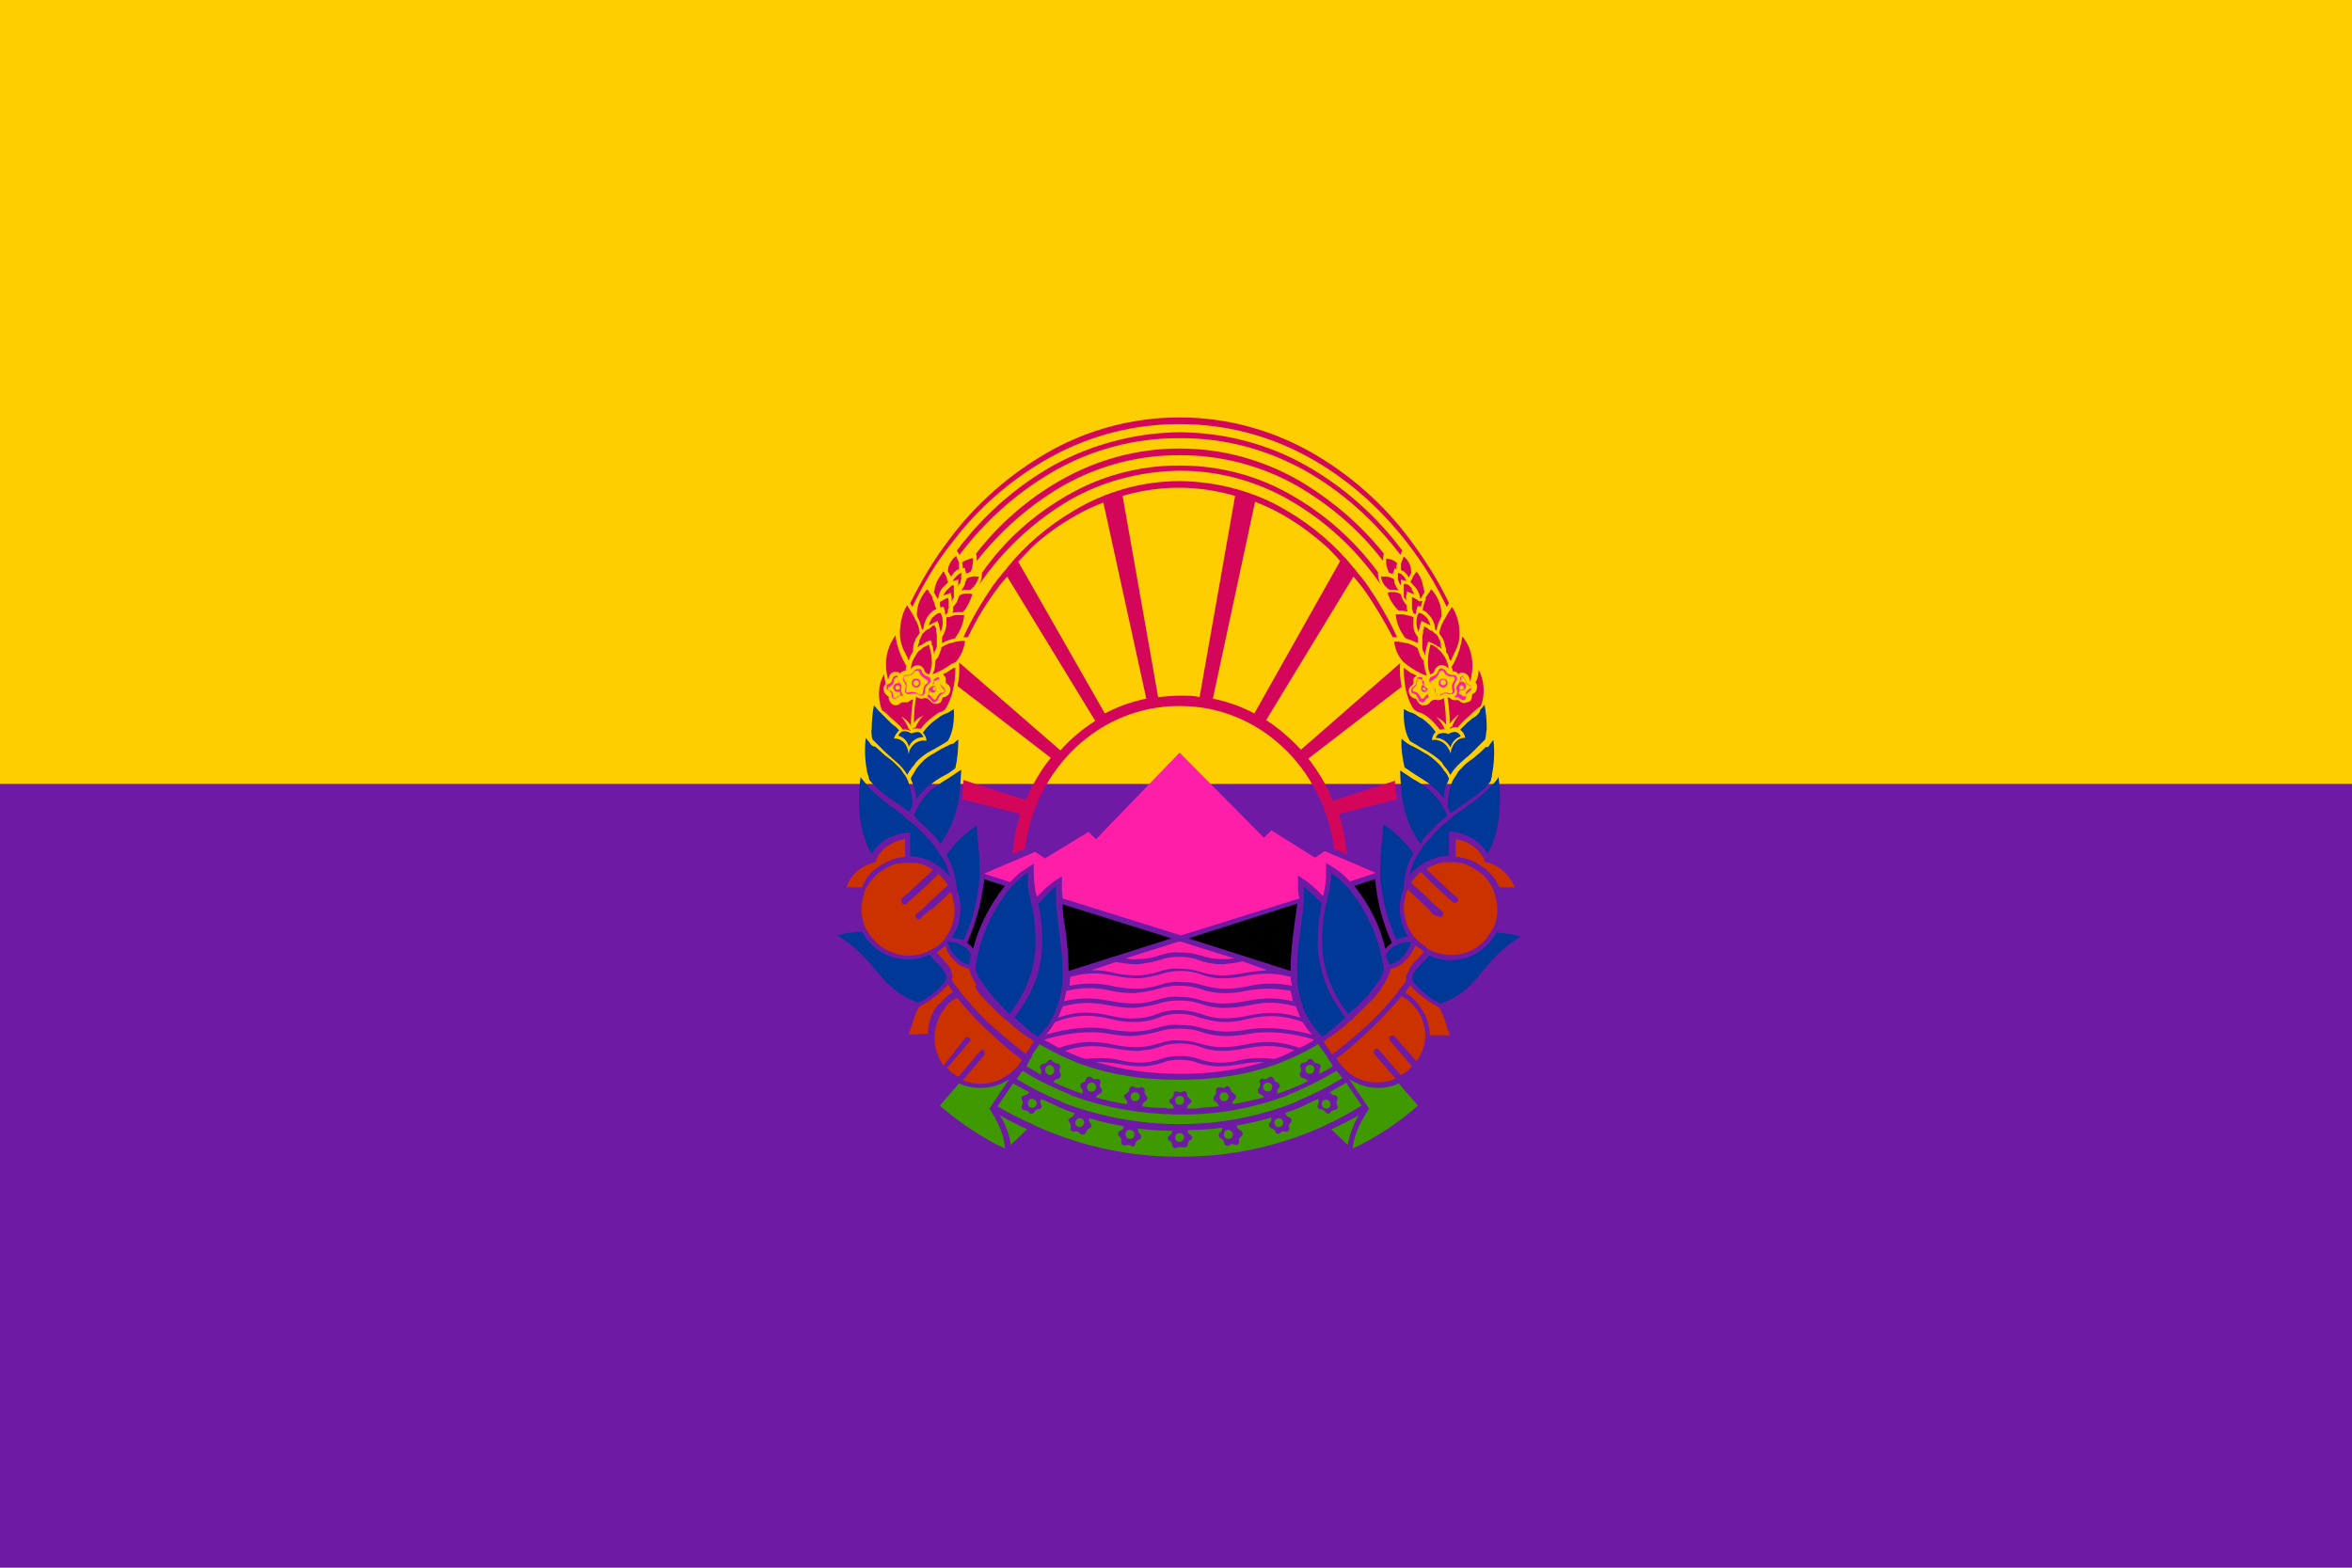 <?xml version="1.0" encoding="utf-8" ?>
<svg baseProfile="full" height="100px" version="1.1" width="150px" xmlns="http://www.w3.org/2000/svg" xmlns:ev="http://www.w3.org/2001/xml-events" xmlns:xlink="http://www.w3.org/1999/xlink"><defs><clipPath id="mask0"><rect height="100" width="150" x="0" y="0" /></clipPath></defs><g clip-path="url(#mask0)"><rect fill="#ffce00" height="50.0" stroke="none" width="150" x="0" y="0.0" /><rect fill="#6f1aa5" height="50.0" stroke="none" width="150" x="0" y="50.0" /></g><g transform="translate(51.393, 26.393) scale(0.472) rotate(0, 50.0, 50.0)"><path d="M 13.0,65.5 L 13.2,65.3 L 13.4,65.1 L 13.7,64.9 L 14.0,64.6 L 14.0,64.6 L 16.6,62.2 L 17.1,61.7 L 17.2,61.6 L 17.1,61.6 C 17.0,61.5 16.9,61.5 16.8,61.4 C 16.2,61 15.5,60.8 14.8,60.7 L 14.5,60.7 L 14.2,60.7 L 13.3,60.7 C 13.1,60.7 12.9,60.7 12.7,60.8 C 12.7,60.8 12.6,60.8 12.6,60.8 L 12.5,60.8 L 12.3,60.8 C 12.2,60.8 12.1,60.8 12.0,60.9 C 11.4,61.1 10.9,61.3 10.4,61.7 C 10.3,61.8 10.2,61.8 10.1,61.9 C 10.0,62 9.9,62 9.8,62.1 C 9.2,62.6 8.6,63.3 8.2,64 C 8.1,64.1 8.1,64.2 8,64.4 C 7.9,64.5 7.9,64.6 7.9,64.8 C 7.3,66.4 7.4,68.1 8.1,69.6 C 8.1,69.7 8.2,69.8 8.3,69.9 C 8.4,70 8.4,70.1 8.5,70.2 C 10.3,73.1 14.1,74.1 17.0,72.4 C 17.1,72.3 17.2,72.3 17.4,72.2 C 17.6,72.1 17.6,72.1 17.7,72 L 18.0,71.8 C 18.1,71.7 18.2,71.6 18.3,71.5 C 18.4,71.4 18.5,71.3 18.6,71.2 C 18.7,71.1 18.8,71 18.8,70.9 L 18.8,70.9 C 19.6,69.8 20.1,68.5 20.1,67.1 L 20.1,67.0 C 20.1,66.5 20.0,66.1 19.9,65.6 C 19.8,65.3 19.7,64.9 19.6,64.6 L 19.6,64.6 L 17.0,67.0 L 16.8,67.0 L 16.5,67.3 L 16.5,67.3 L 16.3,67.5 L 16.0,67.7 L 15.5,68.2 C 15.4,68.3 15.3,68.3 15.2,68.3 C 15.0,68.3 14.8,68.1 14.8,67.9 C 14.8,67.8 14.8,67.7 14.9,67.6 L 15.4,67.2 L 15.7,67 L 15.9,66.8 L 16.3,66.4 L 16.6,66.1 L 16.9,65.8 L 19.2,63.7 C 18.8,63.1 18.4,62.6 17.9,62.2 L 17.2,62.9 L 16.8,63.3 L 16.4,63.7 L 14.4,65.5 L 14.2,65.7 L 13.9,65.9 L 13.6,66.2 C 13.5,66.3 13.4,66.3 13.3,66.3 C 13.1,66.3 12.9,66.1 12.9,65.9 C 12.9,65.7 12.9,65.6 13.0,65.5 L 13.0,65.5 M 19.7,76.5 C 19.7,76.5 19.7,76.5 19.7,76.5 L 20.0,77.0 L 20.4,77.5 L 20.6,77.7 L 20.8,78.0 L 20.8,78.0 L 21,78.3 C 23,80.8 25.3,83.0 27.8,85.0 C 28.1,85.3 28.5,85.5 28.8,85.8 L 29.3,86.2 L 29.4,86.3 L 29.5,86.3 L 29.7,86.5 L 29.7,86.5 L 29.9,86.2 L 30.1,85.9 L 30.2,85.8 L 30.3,85.6 L 30.8,84.8 L 30.8,84.8 C 30.7,84.7 30.6,84.7 30.5,84.6 L 30.4,84.5 L 30.0,84.3 L 29.6,84 C 28.8,83.4 28.0,82.8 27.3,82.1 C 27.2,82 27.1,81.9 27.0,81.9 C 26.7,81.6 26.4,81.4 26.1,81.1 C 25.7,80.7 25.3,80.3 24.9,79.9 C 24.8,79.8 24.6,79.6 24.5,79.5 L 24.1,79.1 C 23.7,78.7 23.4,78.3 23.1,77.9 L 22.9,77.5 L 23.0,77.1 C 22.9,76.9 22.8,76.8 22.7,76.6 C 22.6,76.4 22.5,76.2 22.4,76.0 C 22.3,75.7 22.2,75.5 22.1,75.2 C 22.1,75.1 22.1,75.1 22.1,75.0 L 22,75.0 L 21.9,75.0 L 21.9,75.0 C 21.6,74.9 21.2,74.7 20.9,74.6 C 20.8,74.5 20.7,74.5 20.6,74.4 L 20.5,74.3 L 20.4,74.2 L 20.3,74.1 L 20.2,74 L 20.2,74 C 20.2,74 20.1,73.9 20.1,73.9 L 20.1,73.9 L 20.1,73.9 C 20,73.8 19.9,73.7 19.8,73.6 C 19.4,73.2 19.1,72.7 18.9,72.1 C 18.9,72 18.9,72 18.8,72 C 18.8,72 18.8,72 18.8,71.9 L 18.7,72 C 18.6,72.1 18.5,72.2 18.5,72.2 C 18.4,72.3 18.3,72.3 18.2,72.4 C 18.1,72.5 18,72.6 17.9,72.6 L 17.7,72.8 C 18,73.1 18.2,73.4 18.5,73.7 C 18.8,74 19,74.3 19.3,74.6 C 19.4,74.7 19.4,74.8 19.5,74.9 L 19.5,74.9 C 19.6,75 19.6,75.1 19.6,75.2 C 19.6,75.2 19.6,75.2 19.6,75.3 C 19.6,75.3 19.7,75.4 19.7,75.5 C 19.7,75.6 19.8,75.7 19.8,75.9 C 19.8,76.1 19.8,76.3 19.7,76.5 L 19.7,76.5 M 9.4,61.5 C 9.5,61.4 9.6,61.4 9.7,61.3 C 9.8,61.2 9.9,61.2 10,61.1 C 10.6,60.7 11.4,60.3 12.1,60.1 L 12.4,60 L 12.6,60 L 12.7,60 C 12.8,60 12.9,60 13,59.9 L 13.4,59.9 L 13.4,57.5 C 13.2,57.5 13.1,57.5 12.9,57.6 L 12.8,57.6 C 12.7,57.6 12.6,57.7 12.5,57.7 L 12.2,57.8 C 11,58.3 9.8,59.2 9.5,60.4 L 9.5,60.4 L 9.5,60.5 L 9.3,60.6 L 9.3,60.6 L 9.0,60.7 C 7.3,61.2 6.0,62.4 5.5,64.0 L 7.6,64.0 C 8.0,63.0 8.6,62.1 9.4,61.5 M 21.5,84.4 C 21.6,84.2 21.9,84.2 22.1,84.4 C 22.3,84.5 22.3,84.8 22.1,84.9 C 22.1,84.9 22.1,84.9 22.1,84.9 C 22.1,84.9 22.1,84.9 22.1,84.9 L 19.1,88.4 C 19.5,88.9 20.0,89.3 20.6,89.6 L 23.6,86.1 C 23.7,85.9 24.0,85.9 24.1,86.1 C 24.1,86.1 24.1,86.1 24.1,86.2 C 24.2,86.3 24.2,86.6 24.1,86.7 L 21.2,90.1 L 21.3,90.1 C 23.7,91.1 26.5,90.4 28.3,88.5 C 28.4,88.4 28.5,88.3 28.6,88.2 C 28.7,88.1 28.8,88 28.8,87.9 C 28.9,87.7 29.1,87.5 29.2,87.3 C 28.6,86.9 28.1,86.4 27.5,86 C 27.2,85.7 26.9,85.5 26.6,85.2 C 26.3,84.9 26,84.7 25.7,84.4 C 24,82.9 22.4,81.3 20.9,79.5 C 20.8,79.3 20.7,79.2 20.5,79 C 20.5,79 20.4,78.9 20.4,78.9 C 20.3,79 20.2,79 20.1,79.1 C 19.6,79.4 19.1,79.8 18.8,80.3 C 18.4,80.8 18,81.4 17.8,82.1 C 17.6,82.7 17.4,83.4 17.4,84.1 L 17.4,84.5 L 17.4,84.5 C 17.4,84.6 17.4,84.7 17.4,84.9 C 17.5,86 17.9,87.1 18.6,88.1 L 21.5,84.4 M 18.6,79.2 C 18.8,79.0 19.0,78.9 19.1,78.7 C 19.4,78.5 19.6,78.3 19.9,78.1 C 19.7,77.9 19.6,77.7 19.4,77.4 C 19.3,77.3 19.3,77.2 19.2,77.1 L 19,77.4 C 18.8,77.6 18.6,77.8 18.4,78.0 C 17.5,78.8 16.5,79.5 15.4,80.1 C 14.9,80.7 14.6,81.7 14.2,83.0 C 14.1,83.3 14,83.6 13.9,83.9 L 16.5,83.8 C 16.5,82.3 17,80.9 17.9,79.8 C 18.2,79.7 18.4,79.4 18.6,79.2 M 84.0,72.3 C 87.0,74.0 90.8,73.1 92.5,70.1 C 92.6,70.0 92.6,69.9 92.7,69.8 C 92.8,69.7 92.8,69.6 92.9,69.5 C 93.6,68.0 93.6,66.3 93.0,64.7 C 93.0,64.6 92.9,64.5 92.9,64.3 C 92.8,64.2 92.8,64.1 92.7,63.9 C 92.3,63.2 91.8,62.5 91.1,62.0 C 91,61.9 90.9,61.9 90.8,61.8 L 90.5,61.6 C 90,61.3 89.5,61 88.9,60.8 C 88.8,60.8 88.7,60.8 88.6,60.7 L 88.5,60.7 L 88.4,60.7 C 88.4,60.7 88.3,60.7 88.3,60.7 C 88.1,60.7 87.9,60.6 87.7,60.6 L 86.8,60.6 C 86.7,60.6 86.6,60.6 86.5,60.6 L 86.2,60.6 C 85.5,60.7 84.8,61 84.2,61.3 C 84.1,61.4 84,61.4 83.9,61.5 L 83.8,61.5 L 83.9,61.6 L 84.4,62.1 L 87,64.5 L 87,64.5 L 87.3,64.8 L 87.5,65.0 L 87.8,65.2 L 88,65.4 L 88,65.4 C 88.2,65.5 88.2,65.8 88,66.0 C 87.9,66.1 87.8,66.1 87.7,66.1 C 87.6,66.1 87.5,66.1 87.4,66.0 L 87.1,65.7 L 86.8,65.5 L 86.6,65.3 L 84.6,63.4 L 84.2,63.0 L 83.8,62.6 L 83.1,61.9 C 82.6,62.3 82.1,62.9 81.8,63.4 L 84.1,65.5 L 84.4,65.8 L 84.7,66.1 L 85.1,66.5 L 85.4,66.7 L 85.6,66.9 L 86,67.3 C 86.2,67.4 86.2,67.7 86,67.9 C 85.9,68.0 85.8,68.0 85.7,68.0 C 85.6,68.0 85.5,68.0 85.4,67.9 L 85.0,67.8 L 84.7,67.6 L 84.5,67.4 L 84.5,67.4 L 84.2,67.0 L 83.9,66.7 L 81.3,64.3 L 81.3,64.3 C 81,65.1 80.8,65.9 80.8,66.7 C 80.8,66.7 80.8,66.8 80.8,66.8 C 80.8,68.2 81.3,69.5 82.1,70.6 C 82.1,70.6 82.1,70.6 82.1,70.6 L 82.4,70.9 C 82.5,71 82.6,71.1 82.7,71.2 C 82.8,71.3 82.9,71.4 83.0,71.5 L 83.3,71.7 C 83.4,71.8 83.5,71.9 83.6,71.9 C 83.7,71.9 83.8,72.2 84.0,72.3 M 81.4,75.4 C 81.4,75.3 81.4,75.3 81.5,75.2 L 81.5,75.1 C 81.5,75 81.6,74.9 81.7,74.8 L 81.7,74.8 L 81.9,74.5 C 82.1,74.2 82.4,73.9 82.7,73.6 C 83.0,73.3 83.3,73 83.5,72.7 L 83.3,72.5 C 83.2,72.4 83.1,72.3 83.0,72.3 C 82.9,72.3 82.8,72.2 82.7,72.1 C 82.6,72 82.5,72.0 82.5,71.9 L 82.4,71.8 L 82.4,71.9 C 82.4,72 82.4,72 82.3,72 C 82.1,72.5 81.8,73 81.4,73.5 C 81.3,73.6 81.2,73.7 81.1,73.8 L 81.1,73.8 L 81.1,73.8 C 81.1,73.8 81,73.9 81,73.9 L 81,73.9 L 80.9,74 L 80.8,74.1 L 80.7,74.2 L 80.6,74.3 C 80.5,74.4 80.4,74.4 80.3,74.5 C 80,74.7 79.6,74.9 79.2,75 L 79.2,75 L 79.1,75 L 79,75 C 79,75.1 79,75.1 79,75.2 C 78.9,75.5 78.8,75.7 78.7,76 C 78.6,76.2 78.5,76.4 78.4,76.6 C 78.3,76.8 78.2,76.9 78.1,77.1 L 77.9,77.4 L 77.7,77.8 C 77.4,78.2 77.1,78.6 76.7,79 L 76.3,79.4 C 76.2,79.5 76,79.7 75.9,79.8 C 75.5,80.2 75.1,80.6 74.7,81 C 74.4,81.3 74.1,81.5 73.9,81.8 C 73.8,81.9 73.7,82 73.6,82 C 72.9,82.7 72.1,83.3 71.3,83.9 L 70.9,84.2 L 70.5,84.4 L 70.4,84.5 L 70.0,84.9 L 70.0,84.9 L 70.5,85.7 L 70.6,85.9 L 70.7,86.0 L 70.9,86.3 L 71.1,86.6 C 71.1,86.6 71.1,86.6 71.1,86.6 L 71.3,86.4 L 71.4,86.4 L 71.5,86.3 L 72,85.9 C 72.3,85.6 72.7,85.4 73,85.1 C 75.5,83.1 77.8,80.9 79.8,78.4 L 80,78.1 L 80,78.1 L 80.2,77.8 L 80.4,77.6 C 80.5,77.4 80.7,77.2 80.8,77.1 C 80.9,77.0 81.0,76.8 81.1,76.6 C 81.1,76.6 81.1,76.6 81.1,76.6 L 81.1,76.6 C 81.1,76.4 81.1,76.1 81.1,75.9 C 81.3,75.7 81.3,75.5 81.4,75.4 M 91.9,60.6 L 91.9,60.6 L 91.7,60.5 L 91.7,60.4 L 91.7,60.4 C 91.3,59.2 90.2,58.3 89.0,57.8 L 88.7,57.7 C 88.6,57.7 88.5,57.6 88.4,57.6 L 88.3,57.6 C 88.1,57.6 88,57.5 87.8,57.5 L 87.8,59.9 L 88.2,59.9 C 88.3,59.9 88.4,59.9 88.5,60 L 88.6,60 L 88.8,60 L 89.1,60.1 C 89.9,60.3 90.6,60.6 91.2,61.1 C 91.3,61.2 91.4,61.2 91.5,61.3 C 91.6,61.4 91.7,61.4 91.8,61.5 C 92.6,62.2 93.3,63.0 93.7,64.0 L 95.8,64.0 C 95.2,62.5 94.0,61.3 92.4,60.7 L 91.9,60.6 M 83.7,83.9 C 83.7,83.2 83.5,82.5 83.3,81.9 C 83.2,81.6 83.1,81.3 82.9,81.1 C 82.7,80.8 82.5,80.4 82.2,80.1 C 81.8,79.6 81.4,79.2 80.8,78.9 C 80.7,78.8 80.6,78.8 80.5,78.7 L 80.4,78.8 L 80,79.3 C 78.5,81.0 76.9,82.7 75.2,84.2 C 74.9,84.5 74.6,84.7 74.3,85.0 C 74,85.3 73.7,85.5 73.4,85.8 C 72.9,86.2 72.3,86.7 71.7,87.1 C 71.8,87.3 71.9,87.5 72.1,87.7 C 72.2,87.8 72.3,87.9 72.3,88 C 72.3,88.1 72.5,88.2 72.6,88.3 C 74.3,90.3 77.1,90.9 79.6,89.9 L 79.7,89.9 L 76.8,86.5 C 76.7,86.4 76.7,86.1 76.8,86 C 76.8,86 76.8,86 76.8,85.9 C 76.9,85.8 77,85.8 77.2,85.8 C 77.3,85.8 77.3,85.9 77.4,85.9 L 80.4,89.4 C 81,89.1 81.5,88.7 81.9,88.2 L 78.9,84.7 C 78.8,84.5 78.8,84.3 78.9,84.1 C 79.1,84 79.3,84 79.5,84.1 L 82.5,87.5 C 83.2,86.6 83.6,85.5 83.7,84.3 C 83.7,84.2 83.7,84.1 83.7,83.9 L 83.7,83.9 C 83.7,84.2 83.7,84.0 83.7,83.9 M 85.5,80.2 C 84.4,79.6 83.4,78.9 82.5,78.1 C 82.3,77.9 82.1,77.7 81.9,77.5 C 81.8,77.4 81.8,77.3 81.7,77.2 L 81.5,77.5 C 81.3,77.7 81.2,77.9 81.0,78.2 C 81.3,78.4 81.5,78.6 81.8,78.8 C 82.0,79 82.2,79.1 82.3,79.3 C 82.5,79.5 82.7,79.7 82.9,80 C 83.8,81.2 84.3,82.6 84.3,84 L 87.0,84.0 C 86.9,83.7 86.8,83.4 86.7,83.1 C 86.3,81.8 86.0,80.8 85.5,80.2" fill="#cc3200" stroke="none" stroke-width="0px" /><path d="M 26.9,63.8 L 24.1,62.9 C 24.1,63.1 24.1,63.3 24,63.6 C 23.7,66.3 22.9,69.0 21.8,71.5 C 22.1,71.7 22.4,72.0 22.6,72.3 C 23.4,69.2 24.9,66.3 26.9,63.8 M 35.0,69.2 C 35.3,71.2 35.5,73.2 35.5,75.3 L 49.4,70.9 L 34.7,66.3 C 34.7,67.2 34.8,68.2 35.0,69.2 M 79.2,71.5 C 78.0,69.0 77.3,66.3 77.0,63.6 C 77.0,63.4 77.0,63.2 76.9,62.9 L 74.1,63.8 C 76.1,66.3 77.6,69.2 78.3,72.3 C 78.6,72.0 78.9,71.7 79.2,71.5 M 51.7,70.9 L 65.5,75.3 C 65.5,73.3 65.7,71.2 66.0,69.2 C 66.1,68.2 66.3,67.2 66.4,66.2 L 51.7,70.9" fill="#000000" stroke="none" stroke-width="0px" /><path d="M 19.3,44.8 C 19.1,44.9 18.9,45.0 18.7,45.1 L 18.3,45.3 C 18.0,45.5 17.6,45.7 17.3,45.9 C 17.2,45.9 17.2,46.0 17.1,46.0 C 16.2,46.5 15.5,47.2 14.9,48.0 L 14.8,48.2 C 14.6,48.5 14.4,48.9 14.2,49.2 C 14.2,49.2 14.2,49.3 14.2,49.3 C 14.2,49.3 14.2,49.4 14.2,49.4 C 14.3,49.6 14.4,49.9 14.5,50.1 C 14.5,50.2 14.6,50.3 14.6,50.4 C 14.6,50.5 14.7,50.6 14.7,50.7 C 14.7,50.8 14.8,51.0 14.8,51.2 L 14.8,51.2 C 14.9,51.5 14.9,51.8 14.9,52.1 C 15.5,51.3 16.2,50.5 17,50.0 L 17,50.0 C 17.5,49.6 18.1,49.2 18.7,48.9 C 19.3,48.6 19.7,48.3 20.2,47.9 C 20.5,46.6 20.6,45.3 20.6,44.0 C 20.4,44.2 20.1,44.4 19.9,44.6 C 19.6,44.6 19.5,44.7 19.3,44.8 M 15.0,54.8 C 15.7,55.4 16.3,56.0 16.9,56.6 L 17.1,56.8 C 17.2,56.9 17.2,56.9 17.3,57.0 C 17.5,57.2 18,57.9 18.2,58.1 C 20.7,54.6 20.8,51.4 21,48.1 L 20.7,48.3 L 20.4,48.5 L 20.1,48.7 C 19.8,48.9 19.5,49.1 19.2,49.3 C 18.5,49.7 17.8,50.2 17.1,50.7 L 17.1,50.7 C 16.3,51.4 15.6,52.2 15.1,53.2 C 15,53.4 14.9,53.6 14.8,53.8 L 14.8,53.8 C 14.7,53.9 14.7,54.1 14.6,54.2 L 14.7,54.3 L 15.0,54.8 M 14.2,43.2 C 14.0,43.0 13.6,42.9 13.3,42.9 C 12.9,42.9 12.6,43.2 12.5,43.5 C 13.2,43.7 13.8,44.3 13.9,45 C 14.3,44.2 15,43.7 15.9,43.7 C 15.8,43.4 15.5,43.1 15.2,43 C 14.9,43.0 14.5,43.1 14.2,43.2 M 11.7,57.1 C 11.8,57.1 11.9,57.0 12.0,57.0 C 12.1,57.0 12.2,56.9 12.3,56.9 C 12.5,56.8 12.7,56.8 12.9,56.7 C 13.2,56.7 13.4,56.6 13.7,56.6 L 14.1,56.6 L 14.1,59.8 C 14.4,59.8 14.6,59.8 14.9,59.9 L 15.2,59.9 L 15.5,60.0 C 16.1,60.1 16.8,60.4 17.3,60.7 C 17.4,60.8 17.5,60.8 17.6,60.9 C 17.7,61 17.8,61 17.9,61.1 C 18.5,61.5 19,62 19.5,62.6 C 19.3,61.7 19,60.9 18.5,60.1 L 18.3,59.8 C 18.2,59.7 18.2,59.6 18.1,59.5 C 17.7,58.9 17.3,58.3 16.9,57.8 L 16.7,57.6 L 16.5,57.4 C 15.9,56.7 15.2,56 14.5,55.4 L 14.2,55.2 C 13.8,54.9 13.5,54.6 13.2,54.3 C 12.6,53.9 12.1,53.4 11.5,53.1 C 10.7,52.4 9.8,51.7 9.0,51.0 C 8.8,50.8 8.7,50.7 8.5,50.5 L 8.3,50.2 C 8.3,50.2 8.3,50.2 8.3,50.2 C 8.2,50.1 8.2,50.0 8.1,50.0 C 7.9,49.7 7.6,49.4 7.4,49.1 C 6.8,53.1 7.4,57.0 8.9,59.5 C 9.5,58.4 10.5,57.6 11.7,57.1 M 8.4,48.8 C 8.5,49.0 8.5,49.3 8.6,49.5 C 9.1,50.1 9.7,50.7 10.3,51.2 L 10.3,51.2 C 10.8,51.6 11.4,52.0 12,52.4 C 12.4,52.7 12.9,53 13.4,53.4 C 13.6,53.5 13.8,53.7 14,53.8 C 14.1,53.5 14.3,53.2 14.4,52.9 C 14.4,52.2 14.3,51.4 14.1,50.7 L 14.1,50.5 C 14,50.2 13.9,49.9 13.8,49.6 C 13.7,49.5 13.7,49.3 13.6,49.2 C 13.5,49.0 13.4,48.8 13.2,48.6 C 13.1,48.4 12.9,48.2 12.8,48.0 C 12.8,48.0 12.7,47.9 12.7,47.9 C 12.6,47.8 12.6,47.8 12.5,47.7 C 12.1,47.3 11.8,47 11.4,46.7 C 11.1,46.5 10.9,46.3 10.6,46.1 L 10.5,46 C 10.1,45.6 9.7,45.3 9.4,45 C 9.2,45.0 9.0,44.9 8.9,44.8 C 8.8,44.7 8.8,44.7 8.7,44.6 L 8.6,44.4 C 8.6,44.4 8.5,44.3 8.5,44.3 C 8.3,44.1 8.2,43.9 8.1,43.8 C 7.9,45.4 8.0,47.0 8.3,48.5 C 8.3,48.6 8.4,48.7 8.4,48.8 M 8.9,43.5 C 8.9,43.7 9.0,43.9 9.0,44.0 C 9.5,44.5 10.0,45.0 10.5,45.5 L 10.6,45.6 C 10.9,45.9 11.3,46.2 11.6,46.5 C 11.9,46.8 12.3,47.1 12.6,47.4 L 12.7,47.5 C 13.1,47.9 13.4,48.3 13.7,48.8 L 13.7,48.8 C 13.8,48.6 13.9,48.4 14.0,48.3 C 14.2,48.0 14.4,47.7 14.7,47.4 L 14.8,47.2 C 15.4,46.5 16.2,45.9 17.0,45.5 L 17.2,45.4 C 17.4,45.3 17.7,45.1 17.9,45 C 18.4,44.7 18.8,44.5 19.2,44.2 C 19.7,43.3 20.1,42.1 20.0,39.9 C 19.7,40.1 19.4,40.3 19.0,40.5 L 18.9,40.5 L 18.5,40.7 C 18.3,40.8 18.1,40.9 17.9,41.1 L 17.9,41.1 L 17.6,41.3 C 16.9,41.8 16.3,42.4 15.8,43.1 C 16.1,43.4 16.3,43.8 16.3,44.2 C 15.3,44.0 14.4,44.6 14,45.5 C 14.0,45.6 13.9,46.0 13.9,46.0 L 13.8,45.5 C 13.6,44.6 13.0,44.0 12.2,43.9 L 11.9,43.9 C 12.0,43.5 12.3,43.1 12.6,42.8 C 12.4,42.6 12.2,42.3 12.0,42.2 C 11.7,42 11.5,41.8 11.2,41.5 L 11.1,41.4 L 11.0,41.3 L 10.6,40.9 L 10.2,40.5 C 10.1,40.4 9.9,40.2 9.8,40.1 C 9.7,40.0 9.2,39.4 9.2,39.4 C 9.0,40.5 8.9,41.5 8.9,42.6 C 8.8,42.9 8.9,43.2 8.9,43.5 M 20.9,66.9 C 20.9,68.3 20.5,69.6 19.7,70.8 C 19.9,70.8 20.2,70.9 20.4,70.9 C 20.5,70.9 20.6,71.0 20.8,71.0 C 21,71.0 21,71.1 21.2,71.1 L 21.3,71.2 L 21.3,71.2 C 22.4,68.8 23.1,66.2 23.4,63.6 C 23.4,63.3 23.4,63.1 23.5,62.8 L 23.5,61.6 C 23.5,60.4 23.4,59.3 23.3,58.2 C 23.2,57.3 23.1,56.5 23.1,55.6 L 22.6,56 C 21.2,57 20.0,58.2 19.0,59.6 C 19.8,61 20.3,62.6 20.4,64.3 C 20.7,65.0 20.9,65.9 20.9,66.9 M 15.2,79.6 C 15.8,79.3 16.2,79.0 16.7,78.7 C 16.9,78.6 17.1,78.4 17.2,78.3 C 17.9,77.8 18.4,77.3 18.9,76.6 L 18.9,76.6 L 18.9,76.4 C 19.0,76.2 19.0,76 18.9,75.8 C 18.9,75.7 18.8,75.6 18.7,75.4 C 18.6,75.3 18.6,75.2 18.5,75.1 C 18.3,74.8 18.0,74.5 17.7,74.2 C 17.3,73.8 17.0,73.5 16.7,73.1 C 13.3,74.7 9.3,73.3 7.6,70 C 6.4,70 5.3,70.2 4.2,70.5 C 9.7,73.7 9.8,77.7 15.2,79.6 C 15.1,79.6 15.1,79.6 15.2,79.6 M 30.2,83.4 L 30.6,83.7 L 31.3,84.2 C 32.5,83.1 33.4,81.8 33.9,80.3 C 34.0,80.1 34.1,79.9 34.1,79.6 C 34.3,79.1 34.4,78.6 34.5,78.1 C 34.5,77.9 34.6,77.7 34.6,77.5 C 34.7,77.1 34.7,76.7 34.7,76.3 L 34.7,76.3 L 34.7,75.5 C 34.7,72.3 34.0,69.0 33.8,66.0 C 33.8,65.9 33.8,65.7 33.8,65.6 C 33.8,65.5 33.8,65.3 33.8,65.2 C 33.8,64.8 33.8,64.3 33.8,63.9 C 33.4,64.2 33,64.5 32.7,64.9 C 32.6,65 32.5,65.1 32.4,65.2 L 32.2,65.4 C 32.2,65.4 32.1,65.5 32.1,65.5 L 32.1,65.5 C 31.9,65.7 31.7,66 31.4,66.2 C 31.9,68.3 32.0,70.5 31.9,72.6 C 31.7,75.3 30.8,77.8 29.3,80.0 C 29.2,80.1 29.2,80.2 29.1,80.3 C 29,80.4 29.0,80.5 28.9,80.6 C 28.7,80.9 28.4,81.3 28.2,81.6 C 28.8,82.1 29.3,82.6 29.9,83.1 L 30.2,83.4 M 24.3,77.5 C 24.4,77.6 24.5,77.8 24.6,77.9 L 24.6,77.9 C 24.7,78.0 24.8,78.2 24.9,78.3 C 25,78.4 25.1,78.6 25.2,78.7 C 25.9,79.5 26.7,80.3 27.5,81.1 C 27.8,80.7 28.1,80.4 28.3,80 L 28.5,79.7 L 28.7,79.4 C 30,77.3 30.8,75 31,72.5 C 31.1,70.6 31,68.7 30.6,66.8 C 30.6,66.6 30.5,66.5 30.5,66.3 L 30.4,65.9 C 30.3,65.6 30.3,65.2 30.2,64.9 C 30.2,64.8 30.1,64.6 30.1,64.5 C 30.1,64.4 30.1,64.2 30.0,64.1 C 30.0,63.3 30.0,62.7 30.0,62.0 C 29.4,62.4 28.8,62.9 28.3,63.4 C 28.2,63.5 28.1,63.6 28.0,63.7 C 27.9,63.8 27.8,63.9 27.7,64 C 25.1,67.2 23.4,71.0 22.9,75.1 C 23.2,75.8 23.5,76.5 24.0,77.1 C 24.1,77.3 24.2,77.4 24.3,77.5 M 21.0,71.8 L 21.0,71.8 C 20.8,71.7 20.7,71.7 20.6,71.6 C 20.5,71.6 20.4,71.5 20.2,71.5 C 20,71.4 19.7,71.4 19.4,71.4 L 19.1,71.4 C 19.1,71.4 19.1,71.4 19.1,71.4 L 19.1,71.4 C 19.1,71.5 19.1,71.5 19.2,71.6 C 19.3,71.8 19.3,71.9 19.4,72.1 C 19.5,72.3 19.6,72.6 19.8,72.8 C 19.9,72.9 20.0,73.1 20.1,73.2 C 20.2,73.3 20.3,73.4 20.4,73.5 C 20.4,73.5 20.4,73.5 20.5,73.6 C 20.5,73.6 20.5,73.6 20.5,73.6 C 20.6,73.7 20.6,73.7 20.7,73.8 L 20.8,73.9 C 21.1,74.1 21.5,74.3 21.9,74.4 L 22,74.4 L 22.1,74.4 L 22.1,74.3 C 22.1,74.1 22.2,73.8 22.2,73.6 C 22.2,73.4 22.3,73.2 22.3,73.1 C 22.1,72.5 21.6,72.1 21.0,71.8 M 86.9,49.3 L 86.9,49.3 C 86.7,48.8 86.5,48.5 86.2,48.2 C 86.2,48.1 86.1,48.1 86.1,48 C 85.5,47.2 84.7,46.5 83.9,46 L 83.7,45.9 C 83.4,45.7 83.0,45.5 82.7,45.3 L 82.3,45.1 C 82.1,45 81.9,44.9 81.7,44.8 C 81.5,44.7 81.4,44.6 81.2,44.5 C 80.9,44.3 80.7,44.1 80.5,43.9 C 80.4,45.2 80.6,46.5 80.9,47.8 C 81.4,48.1 81.9,48.5 82.4,48.8 C 82.9,49.1 83.5,49.5 84.1,49.9 L 84.1,49.9 C 84.9,50.5 85.6,51.2 86.2,52 C 86.2,51.7 86.3,51.4 86.3,51.1 L 86.3,51.1 C 86.3,50.9 86.4,50.8 86.4,50.6 L 86.5,50.3 C 86.5,50.2 86.6,50.1 86.6,50.0 C 86.7,49.9 86.8,49.6 86.9,49.3 L 86.9,49.3 M 83.8,57.0 L 84.0,56.8 L 84.2,56.6 C 84.8,56 85.4,55.4 86.1,54.8 C 86.3,54.6 86.4,54.5 86.6,54.4 L 86.7,54.3 C 86.6,54.2 86.6,54.0 86.5,53.9 C 86.5,53.9 86.5,53.9 86.5,53.9 C 86.4,53.7 86.3,53.5 86.2,53.3 C 85.7,52.4 85.0,51.5 84.2,50.8 L 84.2,50.8 C 83.6,50.3 82.9,49.8 82.1,49.4 C 81.8,49.2 81.5,49.0 81.2,48.8 L 80.9,48.6 L 80.6,48.4 C 80.5,48.3 80.4,48.3 80.3,48.2 C 80.4,51.5 80.6,54.7 83.1,58.2 C 83.2,57.7 83.5,57.4 83.8,57.0 M 85.1,43.8 C 85.9,43.8 86.7,44.3 87.1,45.1 C 87.3,44.4 87.8,43.8 88.5,43.6 C 88.3,43.2 88.0,43.0 87.7,43.0 C 87.4,43.0 87.1,43.1 86.8,43.3 C 86.5,43.1 86.1,43.1 85.8,43.2 C 85.4,43.2 85.2,43.5 85.1,43.8 M 92.7,50.2 L 92.7,50.2 L 92.4,50.5 C 92.2,50.7 92.1,50.8 91.9,51.0 C 91.1,51.7 90.3,52.4 89.4,53.0 C 88.9,53.4 88.3,53.8 87.7,54.2 C 87.4,54.5 87.0,54.8 86.7,55.1 L 86.4,55.3 C 85.7,55.9 85.0,56.6 84.4,57.3 L 84.2,57.5 L 84.0,57.7 C 83.6,58.2 83.1,58.8 82.8,59.4 C 82.7,59.5 82.7,59.6 82.6,59.7 C 82.5,59.8 82.5,59.9 82.4,60 C 82,60.8 81.7,61.6 81.5,62.5 C 81.9,61.9 82.5,61.4 83.1,61 C 83.2,60.9 83.3,60.9 83.4,60.8 C 83.5,60.7 83.6,60.7 83.7,60.6 C 84.3,60.3 84.9,60.1 85.5,59.9 L 85.8,59.8 L 86.1,59.8 C 86.4,59.8 86.6,59.7 86.9,59.7 L 86.9,56.5 L 87.3,56.5 C 87.6,56.5 87.8,56.5 88.1,56.6 C 88.3,56.6 88.5,56.7 88.7,56.8 C 88.8,56.8 88.9,56.9 89,56.9 C 89.1,56.9 89.2,57.0 89.3,57.0 C 90.5,57.5 91.5,58.3 92.1,59.5 C 93.6,57.0 94.1,53.1 93.6,49.1 C 93.4,49.4 93.2,49.7 92.9,50.0 C 92.8,50.1 92.8,50.2 92.7,50.2 M 91.7,45.2 C 91.4,45.5 91.0,45.9 90.6,46.2 L 90.5,46.3 C 90.3,46.5 90,46.7 89.7,46.9 C 89.3,47.2 88.9,47.5 88.6,47.9 C 88.5,48 88.5,48 88.4,48.1 L 88.3,48.2 C 88.1,48.4 88,48.6 87.9,48.8 C 87.8,49 87.6,49.2 87.5,49.4 C 87.4,49.5 87.4,49.7 87.3,49.8 C 87.2,50.1 87.1,50.4 87,50.7 L 87,50.9 C 86.8,51.6 86.7,52.3 86.7,53.1 C 86.8,53.4 87,53.7 87.1,54 C 87.3,53.8 87.5,53.7 87.7,53.6 C 88.2,53.2 88.6,52.9 89.1,52.6 C 89.7,52.2 90.2,51.8 90.8,51.4 L 90.8,51.4 C 91.4,50.9 92,50.4 92.5,49.7 C 92.6,49.5 92.6,49.2 92.7,49 C 92.7,48.9 92.7,48.9 92.7,48.8 C 93,47.3 93.1,45.7 92.9,44.1 C 92.8,44.2 92.6,44.4 92.5,44.6 L 92.4,44.7 L 92.3,44.9 C 92.2,45 92.2,45 92.1,45.1 C 92.0,44.9 91.8,45.1 91.7,45.2 M 90.9,40.5 L 90.5,40.9 L 90.0,41.2 L 89.9,41.3 L 89.8,41.4 C 89.5,41.6 89.3,41.8 89,42.1 C 88.8,42.3 88.6,42.5 88.4,42.7 C 88.8,43 89,43.3 89.1,43.8 L 88.8,43.8 C 88.1,43.9 87.5,44.5 87.2,45.4 C 87.2,45.6 87.1,45.9 87.1,45.9 C 87.1,45.9 87,45.5 86.9,45.4 C 86.5,44.5 85.5,43.9 84.6,44.1 C 84.6,43.7 84.8,43.3 85.1,43 C 84.6,42.3 84,41.7 83.3,41.2 L 82.9,41.0 L 82.9,41.0 C 82.7,40.9 82.5,40.7 82.3,40.6 L 81.9,40.4 L 81.8,40.4 C 81.5,40.3 81.1,40.1 80.8,39.9 C 80.7,42.1 81.1,43.3 81.6,44.2 C 82,44.5 82.5,44.7 82.9,45 C 83.1,45.1 83.4,45.3 83.6,45.4 L 83.8,45.5 C 84.6,46 85.4,46.5 86,47.2 L 86.1,47.4 C 86.3,47.7 86.6,48.0 86.8,48.3 C 86.9,48.5 87,48.7 87.1,48.8 L 87.1,48.8 C 87.4,48.3 87.7,47.9 88.1,47.5 L 88.2,47.4 C 88.5,47.1 88.9,46.8 89.2,46.5 C 89.6,46.2 89.9,45.9 90.2,45.6 L 90.3,45.5 C 90.8,45.0 91.3,44.5 91.8,44.0 C 91.8,43.8 91.9,43.6 91.9,43.4 C 91.9,43.1 92,42.8 92,42.5 C 92,41.4 91.9,40.3 91.7,39.3 C 91.7,39.3 91.2,40.0 91.1,40.0 C 91.1,40.2 91.0,40.4 90.9,40.5 M 93.3,70.1 C 91.6,73.4 87.5,74.8 84.2,73.2 C 83.9,73.6 83.6,74 83.2,74.3 C 82.9,74.6 82.7,74.9 82.4,75.2 C 82.3,75.3 82.3,75.4 82.2,75.5 C 82.1,75.6 82.1,75.7 82.0,75.9 C 81.9,76.1 81.9,76.3 82.0,76.5 L 82.0,76.7 L 82.0,76.7 C 82.5,77.3 83.1,77.9 83.7,78.4 L 84.2,78.8 C 84.6,79.1 85.1,79.4 85.7,79.7 L 85.8,79.7 C 91.1,77.9 91.2,73.8 96.6,70.7 C 95.6,70.3 94.5,70.2 93.3,70.1 M 70.8,83.4 L 71.2,83.1 C 71.8,82.6 72.4,82.1 72.9,81.6 C 72.6,81.3 72.4,80.9 72.2,80.6 L 72.0,80.3 L 71.8,80.0 C 70.3,77.8 69.5,75.2 69.2,72.6 C 69.1,70.5 69.3,68.3 69.7,66.2 C 69.5,65.9 69.2,65.7 69.0,65.5 L 69.0,65.5 C 69.0,65.5 68.9,65.4 68.9,65.4 L 68.7,65.2 C 68.6,65.1 68.5,65 68.4,64.9 C 68.0,64.6 67.7,64.2 67.3,63.9 C 67.3,64.3 67.3,64.8 67.3,65.2 C 67.3,65.3 67.3,65.5 67.3,65.6 C 67.3,65.8 67.3,65.9 67.3,66.0 C 67,69.0 66.3,72.4 66.4,75.5 L 66.4,75.9 C 66.4,76.0 66.4,76.2 66.4,76.3 L 66.4,76.3 C 66.4,76.7 66.5,77.1 66.5,77.5 C 66.5,77.7 66.6,77.9 66.6,78.1 C 66.7,78.6 66.8,79.1 67.0,79.6 C 67.1,79.8 67.1,80 67.2,80.3 C 67.8,81.8 68.7,83.1 69.8,84.2 C 70.0,84 70.3,83.9 70.5,83.7 C 70.5,83.6 70.7,83.5 70.8,83.4 M 75.8,78.8 L 76.1,78.4 L 76.4,78 L 76.4,78 C 76.5,77.9 76.6,77.7 76.7,77.6 C 76.8,77.5 76.9,77.3 77,77.2 C 77.5,76.6 77.9,75.9 78.1,75.2 C 77.6,71.1 75.9,67.3 73.3,64.1 C 73.2,64 73.1,63.9 73,63.8 L 72.7,63.5 C 72.2,63 71.6,62.5 71,62.1 C 71,62.8 70.9,63.4 70.8,64.1 C 70.8,64.2 70.8,64.4 70.7,64.5 C 70.6,64.6 70.7,64.8 70.6,64.9 C 70.5,65.2 70.5,65.6 70.4,65.9 C 70.4,66.0 70.3,66.2 70.3,66.3 C 70.3,66.4 70.2,66.6 70.2,66.8 C 69.8,68.7 69.7,70.6 69.8,72.5 C 70.0,75 70.8,77.3 72.1,79.4 L 72.3,79.7 L 72.5,80 C 72.7,80.4 73.0,80.7 73.3,81.1 C 74.3,80.3 75.1,79.5 75.8,78.8 M 78.8,74.3 L 78.8,74.4 L 78.9,74.4 L 79,74.4 C 79.4,74.3 79.8,74.1 80.1,73.9 C 80.2,73.9 80.2,73.8 80.2,73.8 C 80.3,73.7 80.4,73.7 80.4,73.6 L 80.4,73.6 C 80.4,73.6 80.4,73.6 80.5,73.5 C 80.6,73.4 80.7,73.3 80.8,73.2 C 80.9,73.1 81,72.9 81.1,72.8 C 81.2,72.6 81.4,72.4 81.5,72.1 C 81.6,71.9 81.7,71.8 81.7,71.6 L 81.8,71.4 L 81.8,71.4 C 81.8,71.4 81.8,71.4 81.8,71.4 L 81.5,71.4 C 81.2,71.4 81,71.4 80.7,71.5 C 80.6,71.5 80.4,71.6 80.3,71.6 C 80.2,71.6 80.1,71.7 79.9,71.8 L 79.8,71.8 C 79.2,72.1 78.7,72.5 78.4,73.1 C 78.4,73.2 78.4,73.4 78.5,73.6 C 78.6,73.8 78.7,74.2 78.8,74.3 M 82.1,59.4 C 81.1,58.0 79.9,56.8 78.5,55.8 L 78.0,55.5 C 78.0,56.3 77.9,57.2 77.8,58.1 C 77.7,59.2 77.6,60.4 77.6,61.5 L 77.6,62.7 C 77.6,63.0 77.6,63.2 77.7,63.5 C 78,66.1 78.7,68.7 79.8,71.1 L 79.8,71.1 L 79.9,71.0 C 80,70.9 80.1,70.9 80.3,70.9 C 80.4,70.9 80.5,70.8 80.7,70.8 C 80.9,70.7 81.1,70.7 81.4,70.7 C 80.1,68.7 79.9,66.2 80.8,64.1 C 80.8,62.4 81.3,60.8 82.1,59.4" fill="#003897" stroke="none" stroke-width="0px" /><path d="M 15.0,32.4 C 14.9,32.6 14.8,32.7 14.7,32.9 C 14.4,33.4 14.2,33.9 14.2,34.5 C 14.4,34.2 14.7,34.0 15.1,34.0 C 15.5,34.0 15.8,34.2 16.0,34.6 C 16.0,34.8 16.1,34.9 16.2,35.0 C 16.3,35.1 16.5,35.2 16.7,35.2 C 16.9,34.6 17.1,33.9 17.0,33.2 C 17.0,32.5 16.8,31.8 16.6,31.2 C 16.6,31.2 16.1,31.5 16.0,31.5 C 15.8,31.6 15.6,31.8 15.5,31.9 C 15.3,32.0 15.1,32.2 15.0,32.4 M 15.2,31.2 C 15.2,31.3 15.1,31.4 15.1,31.6 L 15.3,31.4 L 15.4,31.3 L 15.4,31.3 L 15.5,31.3 C 15.6,31.3 15.6,31.2 15.7,31.2 C 15.8,31.1 15.9,31.1 16,31 C 16.1,31 16.1,30.9 16.2,30.9 L 16.3,30.8 L 16.4,30.8 L 16.4,30.8 L 16.6,30.7 L 16.9,30.6 L 16.9,30.6 L 17,30.9 L 17,31 L 17,31.1 L 17,31.1 C 17,31.2 17,31.3 17.1,31.3 L 17.1,31.3 C 17.1,31.4 17.2,31.6 17.2,31.7 C 17.2,31.7 17.2,31.8 17.2,31.8 C 17.2,31.9 17.2,32 17.3,32.1 L 17.3,32.1 C 17.3,32.2 17.3,32.3 17.3,32.4 L 17.3,32.4 C 17.3,32.5 17.3,32.5 17.3,32.5 C 17.3,32.4 17.4,32.4 17.4,32.3 C 17.4,32.3 17.4,32.3 17.4,32.2 C 17.4,32.1 17.5,32 17.5,32 C 17.5,32 17.5,31.9 17.6,31.8 C 17.6,31.7 17.7,31.5 17.7,31.4 C 17.7,31.2 17.7,31 17.7,30.8 L 17.7,30.5 L 17.7,30.5 L 17.7,30.2 C 17.7,30.1 17.7,30 17.7,29.9 C 17.7,29.7 17.6,29.6 17.6,29.4 L 17.6,29.3 C 17.6,29.2 17.6,29.2 17.6,29.1 C 17.6,29.1 17.6,29.1 17.6,29 L 17.6,29 L 17.5,28.8 L 17.4,28.7 C 17.4,28.7 17.4,28.6 17.4,28.6 L 17.2,28.6 L 17.1,28.7 L 17.1,28.7 L 17,28.7 L 17.0,28.8 C 16.8,28.9 16.7,29.0 16.6,29.1 L 16.5,29.1 C 16.4,29.2 16.3,29.2 16.2,29.3 C 16.1,29.4 16.0,29.5 16.0,29.5 L 15.9,29.6 C 15.8,29.7 15.7,29.8 15.7,29.9 C 15.6,30 15.5,30.2 15.5,30.3 L 15.4,30.5 C 15.3,30.6 15.3,30.8 15.3,30.9 L 15.2,31.2 M 17.8,40.5 L 17.8,40.5 C 18.0,40.4 18.1,40.3 18.2,40.3 L 18.3,40.3 L 18.8,40.0 C 19.8,38.5 20.2,36.3 20.2,34.6 L 20.2,34.3 L 20.1,34.4 L 20.0,34.3 C 19.8,34.5 19.6,34.6 19.4,34.7 C 19.4,34.7 19.3,34.8 19.3,34.8 C 19,35.0 18.8,35.1 18.5,35.2 C 18.5,35.2 18.6,35.2 18.6,35.3 C 18.7,35.4 18.7,35.4 18.8,35.5 C 18.8,35.6 18.9,35.7 18.9,35.7 C 18.9,35.8 18.9,36.0 18.9,36.1 C 18.9,36.1 18.9,36.2 18.9,36.2 C 18.9,36.2 18.9,36.3 18.9,36.3 C 18.9,36.4 19.0,36.4 19.1,36.5 L 19.2,36.6 C 19.5,36.8 19.6,37.2 19.5,37.5 C 19.4,37.9 19.1,38.2 18.7,38.3 L 18.6,38.3 C 18.5,38.3 18.5,38.3 18.5,38.4 C 18.4,38.5 18.4,38.6 18.4,38.6 C 18.3,38.8 18.3,38.9 18.2,39 L 18.2,39 C 18.1,39.1 18.1,39.1 18,39.1 C 17.9,39.1 17.8,39.2 17.8,39.2 L 17.7,39.2 L 17.5,39.2 C 17.5,39.2 17.4,39.2 17.4,39.2 C 17.1,39.1 16.9,39 16.7,38.7 C 16.6,38.6 16.5,38.5 16.4,38.5 C 16.1,38.3 16,38.5 15.6,38.5 C 15.4,38.5 15.1,38.4 15,38.3 L 14.9,38.2 C 14.7,39.4 14.6,40.6 14.6,41.8 C 14.9,41.3 15.4,41 15.9,40.8 C 15.4,41.2 15.1,41.8 14.8,42.4 C 14.7,42.4 14.5,42.5 14.4,42.6 C 14.8,42.5 15.2,42.5 15.5,42.6 L 15.6,42.5 C 16.1,41.8 16.9,41.1 17.8,40.5 M 18.9,21.8 C 18.8,21.7 18.7,21.5 18.7,21.4 L 18.6,21.3 L 18.6,21.3 C 18.2,21.8 17.9,22.3 17.6,22.9 C 17.5,23.3 17.4,23.7 17.3,24.1 L 17.4,24.3 C 17.5,24.5 17.7,24.8 17.8,25.0 L 17.9,24.9 C 18.0,24.2 18.3,23.6 18.8,23.2 C 18.9,23.1 19,23.1 19,23.0 C 19.1,22.9 19.1,22.9 19.2,22.8 L 19.2,22.8 C 19.2,22.8 19.2,22.7 19.2,22.7 C 19.2,22.7 19.2,22.6 19.1,22.5 C 19.1,22.3 19.0,22.1 18.9,21.8 C 18.9,21.9 18.9,21.9 18.9,21.8 M 19.2,21.3 C 19.2,21.3 19.2,21.4 19.2,21.3 C 19.4,21.6 19.5,21.8 19.6,22.0 C 19.6,22.0 19.6,21.9 19.7,21.9 C 19.8,21.8 19.9,21.6 20.0,21.5 C 20.1,21.4 20.2,21.3 20.3,21.2 C 20.4,21.1 20.5,21.1 20.7,21.0 C 20.7,20.8 20.7,20.6 20.7,20.5 C 20.7,20.4 20.7,20.3 20.7,20.2 C 20.7,20.0 20.6,19.9 20.5,19.7 C 20.5,19.6 20.3,19.3 20.3,19.2 C 19.6,19.8 19.2,20.5 19.2,21.3 M 21.1,21.5 C 21.0,21.5 20.9,21.6 20.8,21.6 C 20.7,21.7 20.6,21.7 20.5,21.8 C 20.4,21.9 20.3,22.0 20.2,22.1 C 20.1,22.2 20.0,22.4 19.9,22.5 L 19.9,22.6 L 20.0,22.6 L 20.2,22.5 L 20.3,22.5 L 20.6,22.4 L 20.6,22.4 L 20.6,22.5 L 20.6,22.6 L 20.6,22.8 L 20.6,22.8 L 20.6,22.8 L 20.6,22.9 L 20.6,23.1 C 20.6,23.2 20.6,23.2 20.6,23.3 C 20.6,23.3 20.6,23.3 20.6,23.3 L 20.6,23.3 C 20.7,23.1 20.8,22.9 20.9,22.8 L 20.9,22.7 C 20.9,22.6 20.9,22.5 21,22.4 C 21,22.3 21,22.2 21,22.1 C 21,22 21,21.9 21,21.7 C 21.1,21.6 21.1,21.5 21.1,21.5 L 21.1,21.5 M 22.6,22.0 C 22.5,22.0 22.3,22.0 22.2,22.1 C 22,22.1 21.9,22.2 21.7,22.3 C 21.7,22.4 21.7,22.5 21.6,22.6 C 21.6,22.7 21.5,22.9 21.5,23.0 C 21.4,23.3 21.2,23.6 21.0,23.9 C 21.2,23.8 21.5,23.8 21.8,23.8 C 21.9,23.8 22.1,23.8 22.2,23.8 C 22.8,23.4 23.2,22.7 23.4,22 C 23.2,22 23.1,22 22.9,22 C 22.7,21.9 22.7,22.0 22.6,22.0 M 20.3,33.5 L 20.3,33.5 C 21.0,32.7 21.4,31.7 21.5,30.7 C 21.3,30.7 21.1,30.7 21.0,30.7 C 20.8,30.7 20.5,30.8 20.3,30.8 C 20.2,30.8 20.0,30.9 19.9,30.9 C 19.7,31 19.4,31 19.2,31.1 C 19.1,31.1 19.1,31.2 19,31.2 C 18.8,31.3 18.5,31.4 18.3,31.6 L 18.3,31.7 C 18.3,31.8 18.3,31.9 18.2,32.0 C 18.2,32.1 18.1,32.2 18.1,32.3 C 18.0,32.6 17.9,32.9 17.7,33.1 C 17.6,33.2 17.6,33.3 17.5,33.3 L 17.5,33.5 C 17.5,34.1 17.4,34.7 17.1,35.2 L 17.4,35.1 C 18.2,34.8 19,34.3 19.7,33.8 C 19.9,33.8 20.1,33.6 20.3,33.5 M 21.1,20.1 C 21.2,20.4 21.2,20.6 21.2,20.9 L 21.5,20.8 L 21.5,21.0 L 21.6,21.3 C 21.6,21.4 21.6,21.5 21.7,21.6 L 21.9,21.5 C 22,21.5 22.1,21.4 22.2,21.4 C 22.4,21.1 22.5,20.9 22.5,20.6 C 22.6,20.2 22.6,19.8 22.6,19.5 L 22.6,19.5 C 22.1,19.6 21.5,19.8 21.1,20.1 M 17.8,27.0 C 17.7,27.1 17.6,27.1 17.5,27.2 C 17.3,27.4 17.1,27.5 17.0,27.7 C 16.8,28.0 16.7,28.3 16.6,28.6 C 17.0,28.4 17.4,28.2 17.8,28 C 18.0,28.5 18.1,29 18.2,29.5 C 18.4,29.1 18.5,28.6 18.5,28.2 C 18.5,27.7 18.4,27.3 18.2,26.9 L 17.8,27.0 L 17.8,27.0 M 22.4,24.7 C 22.4,24.6 22.5,24.5 22.5,24.4 C 22.4,24.4 22.3,24.3 22.2,24.3 L 22.0,24.3 C 21.9,24.3 21.8,24.3 21.7,24.3 L 21.7,24.3 C 21.3,24.3 21.0,24.4 20.7,24.6 L 20.7,24.6 C 20.7,24.7 20.7,24.8 20.6,24.9 C 20.5,25.4 20.2,25.8 19.9,26.1 L 19.9,26.2 C 19.9,26.3 19.9,26.4 19.9,26.5 C 19.9,26.6 19.9,26.7 19.8,26.9 C 20.1,26.8 20.4,26.8 20.7,26.8 L 21.2,26.8 C 21.3,26.7 21.4,26.6 21.5,26.5 C 21.9,25.9 22.2,25.3 22.4,24.7 M 18.1,25.5 L 18.1,25.5 C 18.1,25.7 18.1,25.8 18.1,25.8 C 18.1,25.8 18.2,26.1 18.2,26.2 L 18.4,26.1 L 18.5,26.1 L 18.6,26.1 L 18.7,26.3 L 18.7,26.4 L 18.8,26.6 L 18.8,26.7 C 18.8,26.7 18.8,26.8 18.8,26.8 C 18.8,26.8 18.8,26.8 18.8,26.8 L 18.8,26.9 C 18.8,27 18.8,27.1 18.9,27.2 L 19.0,27.0 L 19.1,27.0 C 19.2,26.9 19.2,26.7 19.2,26.6 C 19.2,26.5 19.2,26.4 19.3,26.3 L 19.3,26.3 C 19.3,26.2 19.3,26.1 19.3,26.0 L 19.3,25.6 C 19.3,25.5 19.3,25.4 19.3,25.2 L 19.3,25.2 L 19.2,24.9 L 19.2,24.9 L 19.1,24.9 L 19.1,24.9 L 18.9,25 C 18.7,25.1 18.5,25.2 18.4,25.3 C 18.2,25.3 18.2,25.4 18.1,25.5 M 18.6,30.9 C 18.8,30.8 19.0,30.7 19.3,30.6 C 19.6,30.5 19.8,30.4 20.1,30.4 C 20.8,29.5 21.3,28.4 21.4,27.2 L 20.4,27.2 C 20.1,27.2 19.8,27.3 19.6,27.4 L 19.6,27.4 C 19.5,27.4 19.4,27.5 19.3,27.5 L 19.3,27.5 L 19.0,27.5 C 19.0,27.6 19.0,27.6 19.0,27.7 C 19.0,27.7 19.0,27.8 19.0,27.8 C 19.0,27.9 19.0,28.0 19.0,28.0 C 19.0,28.0 19.0,28.0 19.0,28.0 L 19.0,28.3 L 19.0,28.3 L 19.0,28.6 C 18.9,29.2 18.7,29.7 18.4,30.2 C 18.4,30.5 18.4,30.7 18.4,31 L 18.6,30.9 M 19.7,23.2 L 19.7,23.2 L 19.6,23.3 L 19.5,23.4 L 19.5,23.4 L 19.4,23.5 L 19.3,23.6 L 19.2,23.7 C 19.1,23.8 19,23.8 19,23.9 C 18.8,24.1 18.7,24.3 18.6,24.6 C 18.8,24.5 18.9,24.4 19.1,24.4 L 19.1,24.4 L 19.4,24.3 L 19.4,24.3 L 19.6,24.2 L 19.6,24.2 L 19.6,24.3 L 19.6,24.3 L 19.6,24.5 L 19.7,24.8 L 19.7,24.8 L 19.7,24.9 C 19.7,25 19.7,25 19.7,25.1 C 19.7,25.1 19.7,25.1 19.7,25.1 C 19.7,25.1 19.7,25.1 19.7,25.1 L 19.7,25.2 C 19.7,25.2 19.7,25.3 19.7,25.3 C 19.7,25.3 19.7,25.3 19.7,25.4 C 19.7,25.3 19.8,25.3 19.8,25.2 C 19.8,25.1 19.8,25.1 19.9,25 C 19.9,24.9 19.9,24.9 20.0,24.9 C 20.0,24.9 20.0,24.8 20.0,24.8 C 20.0,24.8 20.0,24.7 20.0,24.7 L 20.0,24.5 L 20.0,24.5 C 20.0,24.4 20.0,24.4 20.0,24.3 L 20.0,24.3 L 20.0,23.8 C 20.0,23.7 20.0,23.6 20.0,23.5 L 20.0,23.4 L 20.0,23.3 L 20.0,23.3 L 20.0,23.2 L 19.9,23.2 L 19.8,23.2 L 19.8,23.2 L 19.8,23.2 L 19.7,23.2 L 19.7,23.2 M 11.1,40.7 L 11.3,40.9 L 11.4,41 C 11.7,41.3 12,41.5 12.3,41.8 C 12.6,42.1 12.9,42.3 13.1,42.7 C 13.5,42.6 13.8,42.7 14.2,42.9 C 14.1,42.8 14.0,42.6 13.9,42.6 C 13.7,42 13.3,41.4 12.9,40.9 C 13.4,41.2 13.9,41.6 14.2,42.2 C 14.2,41.0 14.3,39.8 14.5,38.6 C 14.4,38.6 14.3,38.7 14.2,38.7 C 14.0,38.8 13.9,39.0 13.6,39.0 C 13.5,39.0 13.4,39.0 13.3,39.0 C 13.2,39.0 13.2,39.0 13.1,39.0 L 13.0,39.0 C 12.9,39.0 12.8,39.1 12.8,39.1 C 12.6,39.3 12.4,39.4 12.1,39.4 C 12,39.4 11.9,39.4 11.8,39.3 L 11.8,39.3 C 11.7,39.3 11.6,39.2 11.6,39.2 C 11.4,39 11.2,38.7 11.2,38.5 C 11.2,38.4 11.2,38.4 11.2,38.3 C 11.2,38.2 11.1,38.2 11,38.1 C 10.7,37.9 10.5,37.5 10.5,37.2 C 10.5,37.1 10.5,36.9 10.6,36.8 C 10.7,36.7 10.7,36.6 10.8,36.5 C 10.7,36.1 10.6,35.6 10.6,35.2 C 9.7,36.6 9.7,38.6 10.3,40.1 C 10.4,40.1 10.8,40.4 11.1,40.7 M 11.1,35.9 C 11.1,35.8 11.2,35.8 11.2,35.7 C 11.3,35.3 11.5,35 11.9,34.9 C 12,34.9 12.1,34.9 12.2,34.9 C 12.3,34.9 12.4,34.9 12.4,34.9 C 12.5,34.9 12.6,35.0 12.7,35.1 L 12.7,35.1 C 12.9,34.9 13.2,34.7 13.5,34.7 C 13.5,34.5 13.5,34.3 13.6,34.1 C 12.8,32.8 12.3,31.4 12.1,29.9 C 12.2,30.0 10.1,32.1 11.1,35.9 L 11.1,35.9 M 17.1,24.8 L 17.0,24.6 L 16.8,24.3 L 16.7,24.2 C 16.7,24.1 16.5,23.8 16.4,23.7 C 15.5,24.7 15,25.9 15,27.2 L 15.1,27.5 C 15.2,27.7 15.3,27.9 15.4,28.1 C 15.5,28.5 15.6,28.9 15.7,29.2 C 15.8,29.1 15.8,29.1 15.9,29 C 16,28.3 16.2,27.7 16.7,27.1 C 16.8,27 16.8,27 16.9,26.9 L 16.9,26.9 C 17.0,26.8 17.1,26.8 17.1,26.7 L 17.1,26.7 C 17.2,26.6 17.3,26.6 17.4,26.5 L 17.6,26.4 C 17.6,26.3 17.6,26.2 17.5,26.1 C 17.5,26 17.4,25.9 17.4,25.7 C 17.4,25.6 17.3,25.5 17.3,25.4 C 17.2,25.2 17.1,25 17.1,24.9 L 17.1,24.8 M 13.1,31.7 C 13.2,31.8 13.2,32.0 13.3,32.1 C 13.4,32.2 13.5,32.5 13.6,32.7 C 13.7,32.9 13.8,33.0 13.8,33.2 C 13.8,33.2 13.8,33.3 13.9,33.3 L 13.9,33.4 L 13.9,33.4 L 13.9,33.3 L 14,33.1 C 14,33.0 14,33.0 14.1,32.9 C 14.1,32.9 14.1,32.9 14.1,32.9 L 14.1,32.8 C 14.2,32.6 14.4,32.3 14.5,32.1 C 14.5,32 14.5,31.8 14.5,31.7 C 14.5,31.3 14.6,31 14.8,30.6 C 14.8,30.5 14.9,30.3 15,30.2 C 15.1,30.1 15.1,30 15.2,29.9 C 15.3,29.8 15.3,29.7 15.4,29.6 C 15.3,29.3 15.3,29 15.2,28.7 C 15.1,28.5 15.1,28.4 15,28.2 C 15,28.1 15,28.1 14.9,28 C 14.8,27.9 14.8,27.8 14.7,27.6 C 14.4,27 14.0,26.4 13.7,25.9 C 13.0,26.8 12.5,29.0 12.8,30.7 C 12.9,31.1 13.0,31.4 13.1,31.7 M 19.7,17.5 C 23.3,12.7 27.9,8.7 33.2,5.8 C 38.5,2.9 44.4,1.4 50.4,1.4 L 50.6,1.4 C 56.6,1.4 62.5,2.9 67.8,5.8 C 73.1,8.7 77.6,12.7 81.3,17.5 C 83.4,20.2 85.1,23.0 86.6,26.1 L 86.9,25.6 C 85.5,22.6 83.7,19.8 81.7,17.1 C 78.1,12.2 73.4,8.1 68.1,5.1 C 62.7,2.1 56.7,0.5 50.6,0.5 L 50.4,0.5 C 44.3,0.5 38.2,2.1 32.9,5.1 C 27.6,8.1 22.9,12.2 19.3,17.1 C 17.3,19.7 15.6,22.6 14.1,25.6 L 14.4,26.1 C 15.9,23.0 17.6,20.1 19.7,17.5 M 79.6,49.6 L 71.2,52.3 C 70.4,50.2 69.2,48.3 67.9,46.6 L 80.5,36.9 C 80.3,35.8 80.2,34.7 80.3,33.7 L 66.9,45.4 C 65.5,43.9 63.9,42.5 62.2,41.4 L 74.0,22.0 C 74.4,22.5 74.9,23.1 75.3,23.6 C 76.8,25.7 78.1,27.9 79.3,30.2 L 79.9,30.2 C 78.8,27.8 77.4,25.4 75.9,23.2 C 75.5,22.6 74.9,21.9 74.4,21.3 C 74.3,21.1 74.1,20.9 74,20.8 C 71.5,17.7 68.4,15.1 65,13.1 C 60.7,10.5 55.7,9.2 50.7,9.1 L 50.5,9.1 C 45.5,9.1 40.5,10.5 36.2,13.1 C 32.8,15.1 29.7,17.7 27.2,20.8 C 27.1,21 26.9,21.2 26.8,21.3 C 26.3,21.9 25.8,22.5 25.3,23.2 C 23.8,25.4 22.4,27.7 21.3,30.2 L 21.9,30.2 C 23,27.9 24.3,25.7 25.9,23.6 C 26.3,23.0 26.8,22.5 27.2,22.0 L 39.1,41.5 C 37.4,42.6 35.8,43.9 34.4,45.5 L 20.7,33.6 C 20.8,34.7 20.7,35.8 20.5,36.8 L 33.1,46.5 C 31.7,48.2 30.6,50.2 29.7,52.2 L 21.3,49.5 C 21.3,50.4 21.2,51.2 21.1,52.1 L 29,54.1 C 28.4,55.9 28.1,57.7 27.9,59.5 L 29.6,58.8 C 31,47.8 39.8,39.5 50.4,39.5 L 50.6,39.5 C 61.1,39.5 69.9,47.7 71.4,58.8 L 73.1,59.5 C 72.9,57.7 72.6,55.8 72,54.1 L 79.9,52.1 C 79.7,51.3 79.6,50.5 79.6,49.6 M 40.4,40.5 L 28.7,20.0 C 29.3,19.4 29.9,18.7 30.5,18.1 C 32.3,16.4 34.3,15 36.4,13.8 C 37.6,13.1 38.9,12.5 40.2,12.0 L 46.0,38.5 C 44.0,38.9 42.1,39.6 40.4,40.5 M 50.6,38.1 L 50.4,38.1 C 49.5,38.1 48.5,38.2 47.6,38.3 L 42.8,11.1 C 45.2,10.4 47.8,10 50.3,10 L 50.5,10 C 53,10 55.6,10.4 58,11.1 L 53.2,38.3 C 52.5,38.1 51.6,38.1 50.6,38.1 M 55.0,38.5 L 60.7,11.9 C 62.0,12.4 63.3,13 64.5,13.7 C 66.6,14.9 68.6,16.4 70.4,18.0 C 71.0,18.6 71.6,19.2 72.2,19.9 L 60.6,40.5 C 58.9,39.6 57.0,38.9 55.0,38.5 M 86.8,34.1 C 86.7,33.5 86.4,32.9 86.0,32.4 C 85.6,31.9 85.1,31.4 84.5,31.2 L 84.4,31.2 C 84.1,32.2 84.0,33.2 84.1,34.2 C 84.1,34.5 84.2,34.8 84.3,35.0 C 84.3,35.0 84.3,35.1 84.3,35.1 C 84.3,35.1 84.3,35.2 84.4,35.2 L 84.4,35.2 C 84.5,35.2 84.5,35.2 84.6,35.1 C 84.8,35.1 84.9,34.9 84.9,34.8 C 85.0,34.6 85.0,34.5 85.2,34.3 C 85.5,34 85.8,33.9 86.2,34 C 86.5,34.1 86.7,34.3 86.9,34.5 L 86.9,34.5 C 86.8,34.4 86.8,34.2 86.8,34.1 M 85.8,31.1 C 85.8,31.0 85.7,30.8 85.7,30.7 C 85.7,30.6 85.7,30.6 85.6,30.5 C 85.5,30.4 85.5,30.2 85.4,30.1 C 85.3,30 85.3,29.9 85.2,29.8 L 85.0,29.7 C 84.9,29.6 84.8,29.5 84.8,29.5 C 84.7,29.4 84.6,29.3 84.5,29.3 L 84.4,29.3 C 84.3,29.2 84.1,29.1 84.0,29.0 L 83.9,28.9 L 83.8,28.9 L 83.8,28.9 L 83.7,28.8 L 83.5,28.8 C 83.5,28.8 83.5,28.9 83.5,28.9 L 83.5,29.0 C 83.5,29.1 83.5,29.1 83.4,29.2 L 83.4,29.2 L 83.4,29.3 C 83.4,29.4 83.4,29.4 83.4,29.5 C 83.4,29.5 83.4,29.5 83.4,29.6 C 83.4,29.8 83.3,29.9 83.3,30.1 L 83.3,30.4 L 83.3,30.7 L 83.3,30.7 L 83.3,31 C 83.3,31.2 83.3,31.4 83.3,31.6 C 83.3,31.7 83.3,31.9 83.4,32 C 83.4,32.1 83.4,32.1 83.5,32.2 C 83.5,32.3 83.6,32.4 83.6,32.4 L 83.6,32.5 C 83.6,32.6 83.7,32.6 83.7,32.7 L 83.7,32.6 L 83.7,32.6 C 83.7,32.5 83.7,32.4 83.7,32.3 L 83.7,32.3 C 83.7,32.2 83.7,32.1 83.8,32 C 83.8,31.9 83.8,31.9 83.8,31.9 C 83.8,31.8 83.9,31.6 83.9,31.5 L 83.9,31.5 C 83.9,31.4 83.9,31.3 84,31.3 L 84,31.3 L 84,31.2 L 84,31.1 L 84.1,30.8 L 84.1,30.8 L 84.4,30.9 L 84.6,31 L 84.6,31 L 84.7,31 L 84.8,31.1 L 85,31.2 C 85.1,31.2 85.2,31.3 85.3,31.4 L 85.5,31.5 L 85.6,31.5 L 85.6,31.5 L 85.7,31.6 L 85.9,31.8 C 85.9,31.7 85.9,31.6 85.8,31.4 L 85.8,31.1 M 86.3,42.6 C 86.1,42.0 85.7,41.5 85.2,41.0 C 85.7,41.2 86.2,41.6 86.5,42.0 C 86.5,40.8 86.4,39.6 86.2,38.4 C 86.2,38.4 86.1,38.5 86.1,38.5 C 85.9,38.6 85.7,38.7 85.5,38.7 C 85.2,38.7 85,38.6 84.7,38.7 C 84.6,38.8 84.5,38.8 84.4,38.9 C 84.3,39.2 84,39.3 83.7,39.4 C 83.7,39.4 83.6,39.4 83.6,39.4 L 83.4,39.4 L 83.3,39.4 C 83.2,39.4 83.1,39.3 83.1,39.3 C 83,39.3 83,39.2 82.9,39.2 L 82.9,39.2 C 82.8,39.1 82.7,38.9 82.6,38.8 C 82.6,38.7 82.5,38.6 82.5,38.6 C 82.5,38.6 82.4,38.5 82.4,38.5 L 82.3,38.5 C 81.9,38.4 81.6,38.1 81.5,37.7 C 81.4,37.4 81.5,37.0 81.8,36.8 L 81.9,36.7 C 82,36.6 82,36.6 82.1,36.5 C 82.1,36.5 82.1,36.4 82.1,36.4 L 82.1,36.3 C 82.1,36.2 82.1,36.0 82.1,35.9 C 82.1,35.8 82.2,35.7 82.2,35.7 C 82.2,35.6 82.3,35.6 82.4,35.5 C 82.4,35.5 82.5,35.4 82.5,35.4 C 82.3,35.3 82,35.1 81.7,35 C 81.7,35 81.6,34.9 81.6,34.9 C 81.4,34.8 81.2,34.6 81,34.5 L 80.9,34.4 L 80.8,34.3 L 80.8,34.6 C 80.8,36.3 81.1,38.5 82.2,40 L 82.7,40.3 L 82.8,40.3 L 83.2,40.5 L 83.3,40.5 C 84.2,41 85,41.8 85.6,42.6 L 85.7,42.7 C 86.1,42.6 86.5,42.6 86.8,42.7 C 86.6,42.7 86.4,42.6 86.3,42.6 M 82.5,21.3 L 82.5,21.3 C 82.4,21.4 82.4,21.4 82.4,21.5 C 82.3,21.6 82.2,21.8 82.1,21.9 C 82.1,21.9 82.1,21.9 82.1,21.9 C 82,22.1 81.9,22.3 81.8,22.5 L 81.7,22.7 C 81.7,22.7 81.7,22.8 81.7,22.8 C 81.7,22.8 81.7,22.8 81.7,22.8 C 81.8,22.8 81.9,22.9 81.9,23.0 C 82,23.1 82.1,23.1 82.1,23.2 C 82.6,23.6 82.9,24.3 83,24.9 L 83.1,25.0 C 83.2,24.8 83.3,24.5 83.5,24.3 L 83.6,24.1 C 83.5,23.7 83.4,23.3 83.3,22.9 C 83.2,22.3 82.9,21.8 82.5,21.3 M 80.8,19.3 C 80.7,19.4 80.6,19.7 80.6,19.8 C 80.6,19.9 80.5,19.9 80.5,20.0 C 80.5,20.1 80.4,20.2 80.4,20.3 C 80.4,20.4 80.4,20.5 80.4,20.6 C 80.4,20.8 80.4,21.0 80.4,21.1 C 80.5,21.2 80.6,21.2 80.8,21.3 C 80.9,21.4 81,21.5 81.1,21.6 C 81.2,21.7 81.3,21.8 81.4,22.0 C 81.4,22.0 81.4,22.1 81.5,22.1 C 81.6,21.9 81.7,21.7 81.8,21.5 C 81.8,21.5 81.8,21.4 81.8,21.4 C 81.8,20.5 81.4,19.8 80.8,19.3 M 80.9,22.1 C 80.8,22.0 80.7,21.9 80.6,21.8 C 80.5,21.7 80.4,21.6 80.3,21.6 C 80.2,21.6 80.1,21.5 80,21.5 L 80,21.5 C 80,21.5 80,21.6 80,21.6 C 80,21.7 80,21.8 80,22.0 C 80,22.1 80,22.2 80,22.3 C 80,22.4 80,22.5 80.1,22.6 C 80.1,22.6 80.1,22.7 80.1,22.7 C 80.1,22.8 80.2,22.8 80.2,22.9 C 80.3,23 80.3,23.1 80.4,23.2 L 80.4,23.2 L 80.4,23.2 C 80.4,23.1 80.4,23.1 80.4,23 L 80.4,23.0 C 80.4,23.0 80.4,22.9 80.4,22.9 L 80.4,22.8 L 80.4,22.8 L 80.4,22.8 L 80.4,22.6 L 80.4,22.5 L 80.4,22.4 L 80.4,22.4 L 80.7,22.5 L 80.8,22.5 L 81.0,22.6 L 81.1,22.6 L 81.1,22.5 C 81.0,22.4 81.0,22.2 80.9,22.1 M 77.7,22.0 C 77.8,22.7 78.2,23.4 78.9,23.8 C 79.0,23.8 79.2,23.8 79.3,23.8 C 79.6,23.8 79.8,23.8 80.1,23.9 C 79.9,23.6 79.7,23.3 79.6,23 C 79.5,22.9 79.5,22.7 79.5,22.6 C 79.5,22.5 79.5,22.4 79.4,22.3 C 79.2,22.2 79.1,22.2 78.9,22.1 C 78.8,22.1 78.6,22 78.5,22 L 78.3,22 C 78.1,22.0 77.9,22.0 77.7,22.0 M 83.5,33.4 C 83.4,33.3 83.4,33.2 83.3,33.2 C 83.1,32.9 83.0,32.7 82.9,32.4 C 82.9,32.3 82.8,32.2 82.8,32.1 C 82.8,32.0 82.7,31.9 82.7,31.8 L 82.7,31.7 C 82.5,31.6 82.3,31.4 82.0,31.3 C 81.9,31.3 81.9,31.2 81.8,31.2 C 81.6,31.1 81.3,31.0 81.1,31.0 C 81.0,31.0 80.8,30.9 80.7,30.9 C 80.5,30.9 80.2,30.8 80,30.8 C 79.8,30.8 79.6,30.8 79.5,30.8 C 79.6,31.8 80,32.7 80.7,33.5 L 80.7,33.5 C 80.9,33.7 81.1,33.8 81.3,34.0 C 82,34.5 82.8,35.0 83.6,35.3 L 83.9,35.4 C 83.7,34.8 83.6,34.3 83.5,33.7 C 83.5,33.6 83.5,33.5 83.5,33.4 M 78.4,19.6 C 78.4,20.0 78.4,20.4 78.5,20.7 C 78.6,21 78.7,21.3 78.8,21.5 C 78.9,21.5 79.0,21.5 79.1,21.6 L 79.3,21.7 C 79.3,21.6 79.3,21.5 79.4,21.4 L 79.5,21.1 L 79.5,20.9 L 79.8,21 C 79.8,20.7 79.8,20.5 79.9,20.2 C 79.5,19.8 79.0,19.6 78.4,19.6 M 83.2,27.0 L 83.5,27.2 C 83.7,27.4 83.9,27.5 84.0,27.7 C 84.2,28.0 84.3,28.3 84.4,28.6 C 84.0,28.4 83.6,28.2 83.2,28 C 83.0,28.5 82.9,29 82.8,29.5 C 82.6,29.1 82.5,28.6 82.5,28.2 C 82.5,27.7 82.6,27.3 82.8,26.9 L 83.2,27.0 L 83.2,27.0 M 80.1,26.6 L 80.4,26.6 C 80.7,26.6 81,26.7 81.3,26.7 C 81.3,26.6 81.2,26.5 81.2,26.3 C 81.2,26.2 81.2,26.1 81.2,26 L 81.2,25.9 C 80.9,25.6 80.6,25.1 80.5,24.7 C 80.5,24.6 80.4,24.5 80.4,24.4 L 80.4,24.4 C 80.1,24.2 79.7,24.1 79.4,24.1 L 79.4,24.1 C 79.3,24.1 79.2,24.1 79.1,24.1 L 78.9,24.1 C 78.8,24.1 78.7,24.2 78.6,24.2 C 78.6,24.3 78.7,24.4 78.7,24.5 C 78.9,25.1 79.3,25.7 79.7,26.2 C 79.8,26.3 79.9,26.4 80.0,26.5 L 80.1,26.6 M 82.7,25.2 C 82.5,25.1 82.4,25.0 82.2,24.9 L 82.0,24.8 L 82.0,24.8 L 81.9,24.8 L 81.9,24.8 C 81.9,24.9 81.9,25 81.9,25.1 L 81.9,25.1 C 81.9,25.2 81.9,25.3 81.9,25.5 C 81.9,25.6 81.9,25.7 81.9,25.8 L 81.9,26 C 81.9,26.1 81.9,26.2 81.9,26.3 L 81.9,26.3 C 81.9,26.4 81.9,26.5 82.0,26.6 C 82.0,26.7 82.1,26.9 82.1,27 L 82.2,27 L 82.4,27.1 C 82.4,27 82.4,26.9 82.5,26.8 C 82.5,26.8 82.5,26.8 82.5,26.7 L 82.5,26.7 C 82.5,26.7 82.5,26.7 82.5,26.6 L 82.5,26.5 L 82.6,26.3 L 82.6,26.2 L 82.7,26 L 82.8,26 L 82.9,26 L 83.1,26.1 C 83.1,26 83.2,25.8 83.2,25.7 C 83.2,25.6 83.3,25.5 83.3,25.4 L 83.2,25.3 C 82.8,25.4 82.7,25.3 82.7,25.2 M 81.8,30.6 C 82.0,30.7 82.2,30.8 82.5,30.9 C 82.6,30.9 82.6,31 82.7,31 C 82.7,30.7 82.7,30.5 82.7,30.2 C 82.3,29.7 82.1,29.2 82.1,28.6 L 82.1,28.3 L 82.1,28.3 L 82.1,28.0 C 82.1,27.9 82.1,27.8 82.1,27.8 L 82.1,27.5 L 81.9,27.4 L 81.9,27.4 C 81.8,27.4 81.7,27.3 81.6,27.3 L 81.5,27.3 C 81.2,27.2 81,27.2 80.7,27.1 L 80.5,27.1 C 80.4,27.1 80.2,27.1 80.1,27.1 L 79.7,27.1 C 79.8,28.3 80.3,29.4 81.0,30.3 C 81.3,30.5 81.5,30.5 81.8,30.6 M 81.9,23.6 L 81.8,23.5 L 81.7,23.4 L 81.6,23.3 L 81.6,23.3 L 81.5,23.2 L 81.4,23.1 L 81.3,23.1 L 81.1,23 L 81.0,23 L 80.9,23 L 80.8,23 L 80.8,23.1 L 80.8,23.1 L 80.8,23.2 C 80.8,23.2 80.8,23.2 80.8,23.3 C 80.8,23.3 80.8,23.3 80.8,23.4 C 80.8,23.5 80.8,23.6 80.8,23.7 L 80.8,24.1 C 80.8,24.1 80.8,24.2 80.8,24.2 L 80.8,24.2 L 80.8,24.4 L 80.8,24.4 L 80.8,24.6 L 80.8,24.7 C 80.8,24.7 80.8,24.8 80.8,24.8 C 80.8,24.8 80.8,24.9 80.9,24.9 C 81.0,24.9 80.9,25 81.0,25.1 C 81.1,25.2 81.1,25.2 81.1,25.3 L 81.1,25.0 C 81.1,25.0 81.1,25.0 81.1,25.0 L 81.1,25.0 C 81.1,24.9 81.1,24.9 81.1,24.8 C 81.1,24.7 81.1,24.8 81.1,24.7 L 81.1,24.6 L 81.1,24.6 L 81.2,24.3 L 81.2,24.1 L 81.2,24.1 L 81.2,24 L 81.2,24 L 81.4,24.1 L 81.4,24.1 L 81.7,24.2 L 81.7,24.2 C 81.9,24.3 82,24.3 82.2,24.4 C 82.1,24.2 82,23.9 81.8,23.7 C 82.0,23.7 81.9,23.7 81.9,23.6 M 90.6,36.5 C 90.7,36.6 90.7,36.8 90.7,36.9 C 90.7,37.3 90.5,37.7 90.2,37.8 C 90.1,37.8 90.1,37.9 90,38.0 C 90,38.1 90,38.1 90,38.2 C 90,38.5 89.9,38.8 89.6,38.9 C 89.5,39 89.4,39 89.3,39 L 89.3,39 C 89.2,39 89.1,39.1 89,39.1 C 88.7,39.1 88.5,39 88.3,38.8 C 88.2,38.7 88.2,38.7 88.1,38.7 L 88.1,38.7 C 88,38.7 88,38.7 87.9,38.7 C 87.8,38.7 87.7,38.7 87.6,38.7 C 87.3,38.7 87.1,38.5 87,38.4 C 86.9,38.4 86.8,38.3 86.7,38.3 C 86.9,39.5 87,40.7 87,41.9 C 87.3,41.4 87.8,41 88.3,40.6 C 87.9,41.1 87.5,41.7 87.3,42.3 C 87.1,42.3 87,42.4 87,42.6 C 87.3,42.4 87.7,42.3 88.1,42.4 C 88.3,42.1 88.6,41.8 88.9,41.5 C 89.2,41.2 89.5,41 89.8,40.7 L 89.9,40.6 L 90.1,40.4 C 90.4,40.1 90.9,39.7 91.2,39.5 C 91.8,38.1 91.7,36 90.9,34.6 C 90.9,35.1 90.8,35.5 90.7,35.9 C 90.4,36.3 90.5,36.4 90.6,36.5 M 87.4,34.8 C 87.7,34.8 88.0,34.9 88.2,35.2 L 88.2,35.2 C 88.3,35.1 88.4,35 88.5,35 C 88.6,35 88.6,35 88.7,35 C 89.2,35 89.6,35.4 89.7,35.9 C 89.7,36 89.7,36.1 89.8,36.1 L 89.8,36.1 C 90.8,32.2 88.7,30.1 88.7,30.1 C 88.5,31.6 88.0,33 87.2,34.3 C 87.4,34.4 87.4,34.6 87.4,34.8 M 85.9,27.2 C 85.9,25.9 85.4,24.7 84.5,23.7 C 84.4,23.8 84.3,24.1 84.2,24.2 L 84.1,24.3 L 83.9,24.6 L 83.7,24.9 L 83.8,25.0 C 83.7,25.2 83.6,25.4 83.6,25.5 C 83.6,25.6 83.5,25.7 83.5,25.8 C 83.5,25.9 83.4,26.0 83.4,26.2 C 83.4,26.3 83.4,26.4 83.3,26.5 L 83.5,26.6 C 83.6,26.7 83.7,26.7 83.8,26.8 L 83.8,26.8 C 83.9,26.9 84,26.9 84,27.0 C 84,27.0 84,27.0 84,27.0 L 84.2,27.2 C 84.7,27.7 85,28.4 85,29.1 C 85.1,29.2 85.1,29.2 85.2,29.3 C 85.3,28.9 85.4,28.5 85.5,28.2 C 85.6,28 85.7,27.8 85.8,27.6 C 85.9,27.4 85.9,27.3 85.9,27.2 M 86.1,28.1 C 86.1,28.2 86.1,28.2 86.0,28.3 C 85.9,28.5 85.9,28.6 85.8,28.8 C 85.7,29.1 85.6,29.4 85.6,29.7 C 85.7,29.8 85.7,29.9 85.8,30.0 C 85.9,30.1 85.9,30.2 86.0,30.3 C 86.1,30.4 86.1,30.5 86.2,30.7 C 86.3,31.1 86.4,31.4 86.5,31.8 C 86.5,31.9 86.5,32.1 86.5,32.2 C 86.7,32.4 86.8,32.6 86.9,32.9 L 86.9,33 C 86.9,33 86.9,33 86.9,33 L 87.0,33.2 C 87.0,33.3 87.1,33.3 87.1,33.4 L 87.1,33.5 L 87.1,33.5 L 87.1,33.4 L 87.2,33.3 L 87.4,32.8 C 87.5,32.6 87.6,32.4 87.7,32.2 C 87.8,32 87.8,31.9 87.9,31.8 C 88,31.5 88.1,31.2 88.2,30.9 C 88.6,29.1 88,27 87.3,26.1 C 86.9,26.7 86.6,27.2 86.3,27.8 C 86.2,27.8 86.2,28.0 86.1,28.1 M 67.6,7.0 C 62.5,4.1 56.7,2.6 50.8,2.5 L 50.3,2.5 C 44.3,2.6 38.5,4.2 33.4,7.0 C 28.3,9.9 23.9,13.8 20.4,18.5 L 20.8,19.1 C 20.8,19.0 20.9,19.0 20.9,18.9 C 24.4,14.3 28.7,10.5 33.8,7.6 C 38.8,4.8 44.5,3.3 50.3,3.3 L 50.8,3.3 C 56.6,3.3 62.2,4.8 67.3,7.6 C 72.3,10.4 76.7,14.3 80.2,18.9 C 80.2,19 80.3,19 80.3,19.1 L 80.6,18.5 C 77.1,13.8 72.7,9.9 67.6,7.0 M 66.6,9.0 C 61.7,6.2 56.2,4.7 50.6,4.7 L 50.4,4.7 C 44.8,4.7 39.3,6.2 34.4,9.0 C 30,11.5 26.1,14.9 23,18.9 C 23.1,19.2 23.1,19.5 23.1,19.9 C 26.3,15.8 30.3,12.3 34.8,9.7 C 39.6,7.0 44.9,5.6 50.4,5.6 L 50.6,5.6 C 56.1,5.6 61.5,7.0 66.3,9.7 C 70.8,12.3 74.8,15.7 78.0,19.9 C 78.0,19.6 78.0,19.2 78.1,18.9 C 74.9,14.9 71.0,11.6 66.6,9.0 M 65.8,11.1 C 61.2,8.4 56.0,7.0 50.6,7.0 L 50.3,7.0 C 45.0,7.0 39.8,8.4 35.2,11.1 C 30.7,13.7 26.8,17.2 23.8,21.5 C 23.8,22.1 23.7,22.6 23.4,23.1 C 23.4,23.1 23.9,22.4 24.2,22.0 C 27.3,17.8 31.2,14.3 35.6,11.7 C 40.1,9.1 45.2,7.8 50.3,7.7 L 50.6,7.7 C 55.8,7.7 60.9,9.1 65.4,11.7 C 69.9,14.3 73.8,17.8 76.9,22.0 C 77.2,22.4 77.7,23.1 77.7,23.1 C 77.4,22.6 77.3,22.0 77.3,21.4 C 74.2,17.2 70.3,13.7 65.8,11.1" fill="#d4065a" stroke="none" stroke-width="0px" /><path d="M 24.8,93.9 L 27.5,89.9 C 26.4,90.7 25.1,91.1 23.7,91.1 L 23.5,91.1 C 22.5,91.1 21.6,90.9 20.7,90.5 L 18.1,93.5 C 20.8,95.8 23.7,97.8 26.9,99.3 C 26.8,97.2 25.7,95.3 24.8,93.9 L 24.8,93.9 M 27.7,98.8 L 29.9,96.7 C 28.6,96.1 27.4,95.5 26.2,94.8 C 27.0,96.0 27.5,97.4 27.7,98.8 M 77.4,91.1 L 77.2,91.1 C 75.8,91.1 74.5,90.6 73.4,89.9 L 76.1,93.9 L 76.1,93.9 C 75.2,95.3 74.1,97.1 73.9,99.3 C 77.1,97.8 80.1,95.8 82.7,93.5 L 80.1,90.5 C 79.3,90.9 78.4,91.1 77.4,91.1 M 71.0,96.7 L 73.2,98.8 C 73.5,97.4 74.0,96.0 74.7,94.8 C 73.5,95.5 72.3,96.1 71.0,96.7 M 69.4,89.2 C 70.0,88.9 70.7,88.5 71.2,88.2 L 71.0,87.8 L 70.8,87.5 L 70.6,87.2 L 70.5,87.0 L 70.3,86.7 L 70.0,86.3 L 69.3,85.3 L 69.2,85.2 C 69.1,85.3 69.0,85.3 68.9,85.4 L 68.9,85.4 C 67.5,86.2 66.1,86.9 64.6,87.5 C 64.3,87.6 64,87.8 63.6,87.9 C 59.7,89.3 55.5,90.0 50.6,90.0 L 50.2,90.0 C 45.3,90.0 41.1,89.3 37.2,87.9 C 36.9,87.8 36.6,87.7 36.2,87.5 C 34.7,86.9 33.3,86.2 31.9,85.4 L 31.9,85.4 C 31.8,85.3 31.7,85.3 31.6,85.2 L 31.5,85.3 L 30.8,86.3 L 30.6,86.6 L 30.5,87.0 L 30.4,87.1 L 30.2,87.4 L 30.0,87.8 L 29.8,88.2 C 30.4,88.5 31.1,88.9 31.7,89.3 C 31.8,89.2 31.8,89.0 31.8,88.9 C 31.8,88.5 31.5,88.4 31.7,88.1 C 31.9,87.8 32.1,87.9 32.4,87.8 L 32.4,87.8 C 32.5,87.7 32.6,87.6 32.7,87.5 C 32.8,87.4 32.9,87.3 33,87.3 C 33.4,87.3 33.3,87.6 33.6,87.7 C 33.9,87.9 34.1,87.7 34.3,88.0 C 34.3,88.1 34.4,88.2 34.4,88.2 C 34.4,88.3 34.3,88.5 34.3,88.6 C 34.3,88.7 34.3,88.7 34.3,88.8 C 34.3,89.2 34.6,89.2 34.4,89.6 C 34.2,90.0 34.0,89.8 33.7,90 C 33.6,90.1 33.5,90.2 33.4,90.3 C 34.7,90.9 36.1,91.5 37.4,91.9 C 37.4,91.8 37.4,91.6 37.4,91.5 C 37.3,91.1 37.0,91.1 37.1,90.7 C 37.2,90.3 37.5,90.5 37.7,90.2 C 37.8,90.1 37.8,90.1 37.8,90.0 C 37.8,89.9 37.9,89.8 38,89.7 C 38,89.7 38.1,89.6 38.2,89.6 C 38.6,89.5 38.6,89.8 38.9,89.9 C 39.2,90.0 39.4,89.8 39.7,90.0 C 39.8,90.1 39.8,90.2 39.8,90.3 C 39.8,90.4 39.8,90.6 39.7,90.7 C 39.7,90.7 39.7,90.8 39.7,90.8 C 39.8,91.2 40.1,91.2 40,91.6 C 39.9,92 39.6,91.8 39.4,92.1 C 39.3,92.2 39.2,92.3 39.2,92.4 C 40.6,92.8 42.0,93.1 43.4,93.3 C 43.4,93.2 43.4,93.0 43.4,92.9 C 43.3,92.6 43,92.6 43,92.2 C 43,92.1 43,92.1 43.1,92 C 43.2,91.9 43.4,91.9 43.5,91.7 C 43.5,91.7 43.6,91.6 43.6,91.6 C 43.7,91.5 43.7,91.4 43.7,91.3 C 43.8,91.1 43.7,91.0 44,90.9 C 44.3,90.8 44.4,91.1 44.8,91.1 C 45.2,91.1 45.3,90.9 45.6,91.1 C 45.9,91.3 45.7,91.5 45.8,91.9 C 45.9,92 45.9,92.1 46,92.2 C 46.1,92.3 46.2,92.4 46.1,92.6 C 46.1,92.6 46.1,92.7 46.1,92.7 C 46,92.9 45.9,92.9 45.8,93 C 45.7,93 45.6,93.1 45.6,93.2 C 45.5,93.3 45.5,93.4 45.4,93.6 C 46.2,93.7 47,93.8 47.8,93.8 C 48.2,93.8 48.6,93.8 49,93.9 L 49.7,93.9 C 49.7,93.8 49.7,93.7 49.7,93.7 C 49.7,93.6 49.7,93.6 49.6,93.5 C 49.4,93.2 49.1,93.2 49.1,92.9 C 49.1,92.6 49.4,92.6 49.6,92.3 C 49.8,92.0 49.6,91.7 49.9,91.6 C 50.2,91.5 50.3,91.7 50.6,91.7 L 50.6,91.7 C 50.9,91.7 51,91.4 51.3,91.6 C 51.6,91.8 51.4,92.0 51.6,92.3 C 51.8,92.6 52.1,92.6 52.1,92.9 C 52.1,93.2 51.8,93.2 51.6,93.5 C 51.6,93.6 51.6,93.6 51.5,93.7 C 51.5,93.8 51.5,93.9 51.5,93.9 L 52.2,93.9 C 52.6,93.9 53,93.9 53.4,93.8 C 54.2,93.7 55,93.7 55.8,93.6 C 55.8,93.5 55.7,93.3 55.6,93.2 C 55.5,93.1 55.5,93.1 55.4,93 C 55.3,92.9 55.1,92.9 55.1,92.7 C 55.1,92.7 55.1,92.6 55.1,92.6 C 55.1,92.5 55.1,92.3 55.2,92.2 C 55.3,92.1 55.4,92 55.4,91.9 C 55.5,91.6 55.3,91.3 55.6,91.1 C 55.9,90.9 56,91.1 56.4,91.1 C 56.8,91.1 56.8,90.7 57.1,90.9 C 57.3,91 57.3,91.2 57.4,91.3 C 57.4,91.4 57.5,91.5 57.5,91.6 C 57.5,91.6 57.6,91.7 57.6,91.7 C 57.7,91.8 57.9,91.9 58,92 C 58,92.1 58.1,92.1 58.1,92.2 C 58.2,92.6 57.9,92.6 57.7,92.9 C 57.7,93 57.6,93.2 57.7,93.3 C 59.1,93.1 60.5,92.7 61.9,92.4 C 61.9,92.3 61.8,92.2 61.7,92.1 C 61.4,91.9 61.2,92.0 61.1,91.6 C 61,91.2 61.3,91.2 61.4,90.8 C 61.4,90.8 61.4,90.7 61.4,90.7 C 61.4,90.6 61.4,90.4 61.3,90.3 C 61.3,90.2 61.3,90.1 61.4,90.0 C 61.6,89.7 61.8,90.0 62.2,89.9 C 62.6,89.8 62.6,89.5 62.9,89.6 C 63,89.6 63,89.6 63.1,89.7 C 63.2,89.8 63.3,89.9 63.3,90.0 C 63.3,90.1 63.4,90.1 63.4,90.2 C 63.7,90.5 63.9,90.3 64,90.7 C 64.1,91.1 63.8,91.1 63.7,91.5 C 63.7,91.6 63.7,91.8 63.7,91.9 C 65.1,91.4 66.5,90.9 67.8,90.2 C 67.7,90.1 67.7,90.0 67.5,89.9 C 67.2,89.7 67,89.9 66.8,89.5 C 66.6,89.1 66.9,89.1 66.9,88.7 C 66.9,88.6 66.9,88.6 66.9,88.5 C 66.9,88.4 66.8,88.3 66.8,88.1 C 66.8,88.0 66.8,87.9 66.9,87.9 C 67.1,87.6 67.3,87.8 67.6,87.6 C 67.9,87.4 67.9,87.1 68.2,87.2 C 68.3,87.2 68.5,87.3 68.5,87.4 C 68.6,87.5 68.6,87.6 68.8,87.7 L 68.8,87.7 C 69.1,87.9 69.3,87.7 69.5,88 C 69.7,88.3 69.4,88.4 69.4,88.8 C 69.4,88.9 69.4,89.0 69.4,89.2 M 50.5,99.1 C 50.1,99.1 50.0,99.4 49.7,99.2 C 49.4,99 49.6,98.8 49.4,98.5 C 49.2,98.2 48.9,98.2 48.9,97.9 C 48.9,97.6 49.2,97.6 49.4,97.3 C 49.5,97.2 49.5,97.0 49.5,96.9 C 47.9,96.9 46.4,96.8 44.9,96.6 C 44.9,96.7 44.9,96.9 44.9,97.0 C 45,97.3 45.3,97.3 45.3,97.7 C 45.3,98.1 45,98.0 44.7,98.3 C 44.4,98.6 44.6,98.9 44.3,99.0 C 44,99.1 43.9,98.8 43.6,98.8 C 43.3,98.8 43.1,99.0 42.8,98.8 C 42.5,98.6 42.7,98.4 42.6,98.0 C 42.5,97.7 42.2,97.7 42.2,97.3 C 42.2,96.9 42.5,97.0 42.8,96.7 C 42.9,96.6 42.9,96.4 43,96.3 C 41.4,96.0 39.8,95.7 38.3,95.2 C 38.3,95.3 38.2,95.5 38.3,95.6 C 38.4,96 38.7,96 38.6,96.3 C 38.5,96.6 38.2,96.5 38.0,96.8 C 37.8,97.1 37.9,97.3 37.5,97.4 C 37.1,97.5 37.0,97.1 36.7,97.0 C 36.4,96.9 36.2,97.1 35.9,96.9 C 35.6,96.7 35.9,96.5 35.8,96.1 C 35.7,95.7 35.4,95.7 35.5,95.4 C 35.6,95.1 35.9,95.2 36.1,94.9 C 36.2,94.8 36.3,94.7 36.3,94.5 C 35.6,94.3 34.9,94.0 34.2,93.7 L 33.8,93.5 L 33.4,93.3 C 32.7,93.0 32.5,92.9 31.8,92.6 C 31.7,92.7 31.7,92.9 31.7,93.0 C 31.7,93.4 32,93.5 31.8,93.8 C 31.6,94.1 31.4,93.9 31.1,94.1 C 30.8,94.3 30.9,94.6 30.5,94.6 C 30.1,94.6 30.2,94.3 29.9,94.2 C 29.6,94.1 29.4,94.2 29.2,93.9 C 29,93.6 29.3,93.5 29.3,93.1 C 29.3,92.7 29,92.6 29.2,92.3 C 29.4,92.0 29.6,92.2 29.9,92.0 C 30,91.9 30.1,91.8 30.2,91.7 C 29.6,91.4 28.6,90.8 28,90.5 L 25.9,93.6 C 27.4,94.5 29,95.3 30.6,96.0 L 31,96.2 L 31.4,96.4 C 37.3,99.0 43.7,100.4 50.2,100.4 L 50.9,100.4 C 57.4,100.4 63.8,99.0 69.7,96.4 L 70.1,96.2 L 70.5,96.0 C 72.1,95.3 73.6,94.4 75.1,93.5 L 73,90.4 C 72.4,90.8 71.4,91.3 70.8,91.7 C 70.9,91.8 71,91.9 71.1,92.0 C 71.4,92.2 71.6,92.0 71.8,92.3 C 72,92.6 71.7,92.7 71.7,93.1 C 71.7,93.5 72,93.6 71.8,93.9 C 71.6,94.2 71.4,94 71.1,94.2 C 70.8,94.4 70.8,94.7 70.5,94.6 C 70.2,94.5 70.2,94.3 69.9,94.1 C 69.6,93.9 69.4,94.1 69.2,93.8 C 69,93.5 69.3,93.4 69.3,93.0 C 69.3,92.8 69.3,92.7 69.2,92.6 C 68.5,92.9 68.3,93.0 67.7,93.3 L 67.3,93.5 L 66.9,93.7 C 66.2,94.0 65.5,94.2 64.8,94.5 C 64.8,94.6 64.9,94.8 65,94.9 C 65.3,95.2 65.5,95.0 65.6,95.4 C 65.7,95.8 65.4,95.8 65.3,96.1 C 65.2,96.5 65.5,96.6 65.2,96.9 C 64.9,97.2 64.8,96.9 64.4,97.0 C 64.1,97.1 64,97.4 63.7,97.3 C 63.4,97.2 63.5,96.9 63.2,96.7 C 62.9,96.5 62.7,96.6 62.6,96.2 C 62.5,95.8 62.8,95.8 62.9,95.5 C 62.9,95.4 62.9,95.2 62.9,95.1 C 61.3,95.6 59.8,95.9 58.2,96.2 C 58.2,96.3 58.3,96.5 58.4,96.6 C 58.6,96.9 58.9,96.8 59,97.2 C 59.1,97.6 58.8,97.6 58.6,97.9 C 58.4,98.2 58.7,98.4 58.4,98.7 C 58.1,99 58,98.7 57.6,98.7 C 57.2,98.7 57.2,99.1 56.8,98.9 C 56.4,98.7 56.6,98.5 56.4,98.2 C 56.2,97.9 55.9,98 55.8,97.6 C 55.7,97.2 56,97.2 56.2,96.9 C 56.2,96.8 56.3,96.6 56.2,96.5 C 54.7,96.7 53.2,96.8 51.6,96.8 C 51.6,97 51.6,97.1 51.7,97.2 C 51.9,97.5 52.2,97.5 52.2,97.8 C 52.2,98.1 51.9,98.1 51.7,98.4 C 51.5,98.7 51.7,99 51.4,99.1 C 51.1,99.2 50.9,99.1 50.5,99.1 L 50.5,99.1 M 44.5,91.7 C 44.1,91.7 43.9,92.0 43.9,92.3 C 43.9,92.7 44.2,92.9 44.5,92.9 C 44.9,92.9 45.1,92.6 45.1,92.3 L 45.1,92.3 C 45.1,92.0 44.9,91.7 44.5,91.7 C 44.5,91.7 44.5,91.7 44.5,91.7 L 44.5,91.7 M 38.8,90.4 C 38.5,90.3 38.1,90.5 38.0,90.8 C 38.0,90.8 38.0,90.8 38.0,90.8 L 38.0,90.8 C 37.9,91.1 38.1,91.5 38.4,91.6 C 38.7,91.7 39.1,91.5 39.2,91.2 C 39.2,91.2 39.2,91.2 39.2,91.2 C 39.3,90.9 39.1,90.5 38.8,90.4 M 33.2,88.1 C 32.9,87.9 32.5,88.1 32.4,88.4 C 32.4,88.4 32.4,88.4 32.4,88.4 L 32.4,88.4 C 32.2,88.7 32.4,89.1 32.7,89.3 C 32.7,89.3 32.7,89.3 32.7,89.3 L 32.7,89.3 C 33.0,89.5 33.4,89.3 33.5,89.0 C 33.5,89.0 33.5,89.0 33.5,89.0 C 33.7,88.7 33.5,88.3 33.2,88.1 C 33.2,88.1 33.2,88.1 33.2,88.1 L 33.2,88.1 M 43.2,97.4 C 43.2,97.8 43.5,98.0 43.8,98.0 C 44.2,98.0 44.4,97.7 44.4,97.4 C 44.4,97.0 44.1,96.8 43.8,96.8 C 43.5,96.7 43.2,97.0 43.2,97.4 C 43.2,97.3 43.2,97.3 43.2,97.4 M 36.4,95.8 C 36.4,96.2 36.7,96.4 37.0,96.4 C 37.3,96.4 37.6,96.1 37.6,95.8 C 37.6,95.4 37.3,95.2 37.0,95.2 C 37.0,95.2 37.0,95.2 37.0,95.2 L 37.0,95.2 C 36.7,95.2 36.4,95.5 36.4,95.8 L 36.4,95.8 M 30.0,93.2 C 30.0,93.6 30.3,93.8 30.6,93.8 C 30.9,93.8 31.2,93.5 31.2,93.2 C 31.2,92.9 30.9,92.6 30.6,92.6 C 30.6,92.6 30.6,92.6 30.6,92.6 L 30.6,92.6 C 30.3,92.5 30.0,92.8 30.0,93.2 C 30.0,93.2 30.0,93.2 30.0,93.2 M 68.1,88.0 C 67.7,88.0 67.5,88.3 67.5,88.6 C 67.5,89.0 67.8,89.2 68.1,89.2 C 68.5,89.2 68.7,88.9 68.7,88.6 L 68.7,88.6 C 68.8,88.3 68.5,88.0 68.1,88.0 L 68.1,88.0 M 71.8,88.9 L 71.7,88.8 C 69.7,90 67.5,91.1 65.3,92 C 65.2,92.1 65.0,92.1 64.9,92.2 C 60.5,93.8 55.8,94.7 51.1,94.7 L 49.9,94.7 C 45.2,94.6 40.5,93.8 36.1,92.2 C 36,92.2 35.8,92.1 35.7,92 C 33.5,91.1 31.3,90.1 29.3,88.8 L 29.2,88.9 L 28.5,89.9 C 30.3,91.0 32.2,92.0 34.2,92.8 L 34.6,93 C 34.7,93.1 34.9,93.1 35,93.2 C 39.9,95.0 45.1,96.0 50.4,96.0 L 50.6,96.0 C 55.9,96.0 61.1,95.0 66.0,93.1 C 66.1,93.0 66.3,93.0 66.4,92.9 L 66.8,92.7 C 68.8,91.9 70.6,90.9 72.5,89.8 L 71.8,88.9 M 50.5,92.2 C 50.1,92.2 49.9,92.5 49.9,92.8 C 49.9,93.2 50.2,93.4 50.5,93.4 C 50.9,93.4 51.1,93.1 51.1,92.8 L 51.1,92.8 C 51.1,92.4 50.9,92.2 50.5,92.2 L 50.5,92.2 M 56.5,91.7 C 56.1,91.7 55.9,92.0 55.9,92.3 C 55.9,92.7 56.2,92.9 56.5,92.9 C 56.9,92.9 57.1,92.6 57.1,92.3 L 57.1,92.3 C 57.1,92.0 56.9,91.7 56.5,91.7 C 56.5,91.7 56.5,91.7 56.5,91.7 L 56.5,91.7 M 62.4,90.4 C 62.0,90.4 61.8,90.7 61.8,91.0 C 61.8,91.4 62.1,91.6 62.4,91.6 C 62.8,91.6 63.0,91.3 63.0,91.0 L 63.0,91.0 C 63.1,90.7 62.8,90.4 62.4,90.4 C 62.4,90.4 62.4,90.4 62.4,90.4 C 62.4,90.4 62.4,90.4 62.4,90.4 M 70.3,93.9 C 70.7,93.9 70.9,93.6 70.9,93.3 C 70.9,92.9 70.6,92.7 70.3,92.7 C 69.9,92.7 69.7,93 69.7,93.3 L 69.7,93.3 C 69.7,93.6 70.0,93.9 70.3,93.9 M 63.3,95.8 C 63.3,96.2 63.6,96.4 63.9,96.4 C 64.3,96.4 64.5,96.1 64.5,95.8 C 64.5,95.4 64.2,95.2 63.9,95.2 C 63.9,95.2 63.9,95.2 63.9,95.2 L 63.9,95.2 C 63.6,95.2 63.3,95.5 63.3,95.8 C 63.3,95.8 63.3,95.8 63.3,95.8 M 56.5,97.4 C 56.5,97.8 56.8,98.0 57.1,98.0 C 57.5,98.0 57.7,97.7 57.7,97.4 C 57.7,97.1 57.4,96.8 57.1,96.8 C 57.1,96.8 57.1,96.8 57.1,96.8 C 57.1,96.8 57.1,96.8 57.1,96.8 C 56.8,96.7 56.5,97.0 56.5,97.4 M 49.9,97.8 C 49.9,98.2 50.2,98.4 50.5,98.4 C 50.8,98.4 51.1,98.1 51.1,97.8 C 51.1,97.4 50.8,97.2 50.5,97.2 C 50.5,97.2 50.5,97.2 50.5,97.2 L 50.5,97.2 C 50.1,97.2 49.9,97.5 49.9,97.8 L 49.9,97.8" fill="#3e9a00" stroke="none" stroke-width="0px" /><path d="M 50.5,71.3 L 50.5,71.3 L 43.2,73.6 C 43.8,73.7 44.3,73.8 44.9,73.7 C 45.9,73.7 46.9,73.5 47.8,73.2 C 48.7,72.9 49.6,72.7 50.5,72.8 L 50.6,72.8 C 51.5,72.8 52.4,72.9 53.3,73.2 C 54.2,73.5 55.2,73.7 56.2,73.7 C 56.8,73.7 57.3,73.7 57.9,73.6 L 50.5,71.3 M 65.5,76.1 C 62.8,75.4 60.9,75.7 59.3,76.0 C 58.3,76.2 57.3,76.3 56.3,76.3 C 55.2,76.3 54.2,76.1 53.2,75.7 C 52.4,75.4 51.5,75.3 50.7,75.3 L 50.6,75.3 C 49.7,75.3 48.9,75.4 48.1,75.7 C 47.1,76.0 46,76.2 45,76.3 C 44,76.3 43,76.2 42,76.0 C 40.3,75.7 38.5,75.3 35.8,76.1 L 35.7,76.1 C 35.7,76.5 35.7,76.9 35.6,77.3 C 37.6,76.9 39.7,76.9 41.7,77.4 C 42.7,77.6 43.7,77.7 44.7,77.7 C 45.8,77.7 46.8,77.5 47.8,77.2 C 48.7,76.9 49.7,76.7 50.6,76.8 L 50.7,76.8 C 51.7,76.8 52.6,76.9 53.5,77.2 C 54.5,77.5 55.6,77.7 56.6,77.7 C 57.6,77.7 58.6,77.6 59.6,77.4 C 61.6,76.9 63.7,76.9 65.7,77.3 C 65.6,76.9 65.5,76.5 65.5,76.1 L 65.5,76.1 M 56.4,74.4 L 56.1,74.4 C 55.1,74.4 54.0,74.2 53.0,73.8 C 52.2,73.5 51.3,73.4 50.5,73.4 L 50.4,73.4 C 49.5,73.4 48.7,73.5 47.9,73.8 C 46.9,74.1 45.9,74.3 44.8,74.4 L 44.5,74.4 C 43.6,74.4 42.7,74.2 41.9,74.1 L 38.6,75.2 C 39.7,75.2 40.8,75.3 41.8,75.6 C 42.7,75.8 43.7,75.9 44.7,75.9 C 45.7,75.9 46.7,75.7 47.7,75.4 C 48.6,75.1 49.5,74.9 50.4,75.0 L 50.5,75.0 C 51.4,75.0 52.3,75.1 53.2,75.4 C 54.2,75.7 55.2,75.9 56.2,75.9 C 57.2,75.9 58.1,75.8 59.1,75.6 C 60.2,75.4 61.2,75.3 62.3,75.2 L 59.0,74.0 C 58.2,74.2 57.3,74.3 56.4,74.4 M 59.6,81.8 C 58.6,82.1 57.5,82.2 56.5,82.2 C 55.4,82.2 54.3,81.9 53.2,81.6 C 52.4,81.3 51.4,81.1 50.5,81.1 L 50.4,81.1 C 49.5,81.1 48.6,81.2 47.7,81.6 C 46.7,82 45.5,82.2 44.4,82.2 C 43.3,82.2 42.3,82.1 41.3,81.8 C 39.3,81.4 37.1,80.9 33.7,82.2 C 33.3,82.8 32.9,83.4 32.5,83.9 C 35.5,83.0 38.7,82.7 41.1,83.2 C 42.1,83.4 43.2,83.5 44.2,83.5 C 45.3,83.5 46.4,83.3 47.4,83.0 C 48.4,82.7 49.4,82.5 50.4,82.6 L 50.5,82.6 C 51.5,82.6 52.5,82.7 53.5,83.0 C 54.6,83.3 55.6,83.5 56.7,83.5 C 57.7,83.5 58.8,83.4 59.8,83.2 C 62.2,82.8 65.4,83.1 68.4,83.9 C 67.9,83.4 67.5,82.8 67.1,82.2 C 63.8,81.0 61.6,81.4 59.6,81.8 M 68.7,84.6 C 64.2,83.2 60.9,83.6 59.9,83.8 C 58.8,84.0 57.7,84.1 56.7,84.1 C 55.6,84.1 54.4,83.9 53.3,83.5 C 52.4,83.2 51.5,83.1 50.5,83.1 L 50.4,83.1 C 49.4,83.1 48.5,83.2 47.6,83.5 C 46.5,83.8 45.4,84.0 44.2,84.1 C 43.1,84.1 42,84.0 41,83.8 C 40.1,83.6 36.7,83.2 32.2,84.6 C 32.9,85.0 33.5,85.3 34.2,85.7 C 37.6,84.5 39.9,84.9 41.8,85.3 C 42.7,85.5 43.7,85.6 44.7,85.6 C 45.7,85.6 46.7,85.4 47.7,85.1 C 48.6,84.8 49.5,84.6 50.4,84.7 L 50.5,84.7 C 51.4,84.7 52.3,84.8 53.2,85.1 C 54.2,85.4 55.2,85.6 56.2,85.6 C 57.2,85.6 58.1,85.5 59.1,85.3 C 61.1,84.9 63.3,84.5 66.7,85.7 C 67.4,85.4 68.1,85.0 68.7,84.6 M 55.8,88.2 C 54.8,88.2 53.8,88.0 52.9,87.7 C 52.1,87.4 51.3,87.3 50.6,87.3 L 50.5,87.3 C 49.7,87.3 48.9,87.4 48.2,87.7 C 47.3,88.0 46.3,88.2 45.3,88.2 C 44.4,88.2 43.4,88.1 42.5,87.9 C 41.4,87.7 40.3,87.6 39.2,87.6 C 42.8,88.7 46.6,89.2 50.4,89.2 L 50.8,89.2 C 54.6,89.2 58.3,88.7 62.0,87.6 C 60.9,87.6 59.8,87.7 58.7,87.9 C 57.7,88.1 56.7,88.2 55.8,88.2 M 66.0,86.0 C 63.0,85.1 61.0,85.5 59.2,85.8 C 58.2,86.0 57.2,86.1 56.2,86.1 C 55.1,86.1 54.1,85.9 53.1,85.5 C 52.3,85.2 51.4,85.1 50.6,85.1 L 50.5,85.1 C 49.6,85.1 48.8,85.2 48.0,85.5 C 47.0,85.9 45.9,86.0 44.9,86.1 C 43.9,86.1 42.9,86.0 41.9,85.8 C 40.0,85.5 38.0,85.1 35.0,86.1 C 35.9,86.5 36.8,86.9 37.8,87.2 C 39.4,87 41.0,87 42.6,87.4 C 43.5,87.6 44.4,87.7 45.2,87.7 C 46.1,87.7 47.1,87.5 48,87.2 C 48.8,86.9 49.7,86.8 50.5,86.8 L 50.6,86.8 C 51.5,86.8 52.3,86.9 53.1,87.2 C 54,87.5 54.9,87.7 55.9,87.7 C 56.8,87.7 57.7,87.6 58.5,87.4 C 60.1,87 61.7,87 63.3,87.2 C 64.2,86.9 65.1,86.5 66.0,86.0 M 56.5,78.3 C 55.4,78.3 54.3,78.1 53.2,77.7 C 52.3,77.4 51.4,77.3 50.5,77.3 L 50.4,77.3 C 49.5,77.3 48.6,77.4 47.7,77.7 C 46.6,78.0 45.5,78.2 44.4,78.3 C 43.3,78.3 42.3,78.2 41.3,78.0 C 39.3,77.5 37.2,77.5 35.2,78.0 C 35.1,78.5 35,79.0 34.9,79.4 C 37.7,78.7 39.6,79.1 41.4,79.4 C 42.4,79.6 43.4,79.7 44.4,79.7 C 45.5,79.7 46.5,79.5 47.5,79.2 C 48.4,78.9 49.4,78.7 50.3,78.8 L 50.4,78.8 C 51.4,78.8 52.3,78.9 53.2,79.2 C 54.2,79.5 55.3,79.7 56.3,79.7 C 57.3,79.7 58.3,79.6 59.3,79.4 C 61.0,79.1 63.0,78.7 65.8,79.4 C 65.7,78.9 65.6,78.4 65.5,78.0 C 63.5,77.6 61.4,77.6 59.4,78.0 C 58.6,78.2 57.5,78.3 56.5,78.3 M 59.6,80.0 C 58.6,80.2 57.5,80.3 56.5,80.3 C 55.4,80.3 54.3,80.1 53.2,79.7 C 52.3,79.4 51.4,79.3 50.5,79.3 L 50.4,79.3 C 49.5,79.3 48.6,79.4 47.7,79.7 C 46.6,80.0 45.5,80.2 44.4,80.3 C 43.3,80.3 42.3,80.2 41.3,80.0 C 39.6,79.7 37.6,79.3 34.7,80.1 C 34.5,80.6 34.3,81.1 34.1,81.6 C 37.3,80.5 39.5,81.0 41.4,81.4 C 42.4,81.6 43.4,81.8 44.4,81.7 C 45.5,81.7 46.5,81.5 47.5,81.1 C 48.4,80.7 49.4,80.6 50.4,80.6 L 50.5,80.6 C 51.5,80.6 52.4,80.8 53.4,81.1 C 54.4,81.5 55.4,81.7 56.5,81.7 C 57.5,81.7 58.5,81.6 59.5,81.4 C 61.4,81 63.6,80.6 66.8,81.6 C 66.6,81.1 66.4,80.6 66.2,80.1 C 63.3,79.3 61.4,79.6 59.6,80.0 M 15.1,34.7 C 15.2,34.7 15.2,34.7 15.2,34.7 C 15.3,34.8 15.3,34.9 15.4,35.1 C 15.5,35.4 15.8,35.6 16.1,35.8 C 16.1,35.8 16.2,35.8 16.2,35.9 C 16.4,36 16.5,36 16.5,36.1 C 16.5,36.2 16.5,36.3 16.5,36.3 C 16.4,36.4 16.4,36.5 16.3,36.5 C 16.1,36.6 16.0,36.8 15.9,37.1 C 15.9,37.3 15.8,37.5 15.8,37.7 C 15.8,37.9 15.7,38 15.5,38 C 15.4,38 15.3,37.9 15.2,37.9 C 15.2,37.9 15.1,37.8 15.1,37.8 C 14.9,37.7 14.7,37.6 14.5,37.6 C 14.4,37.6 14.3,37.6 14.2,37.6 C 14.1,37.6 13.9,37.7 13.8,37.7 C 13.7,37.7 13.7,37.7 13.6,37.6 C 13.5,37.5 13.5,37.4 13.5,37.4 C 13.6,37.2 13.6,36.9 13.6,36.6 C 13.6,36.3 13.4,36.2 13.3,36 C 13.2,35.9 13.2,35.8 13.2,35.8 C 13.2,35.7 13.2,35.6 13.3,35.5 C 13.4,35.5 13.4,35.4 13.5,35.4 L 13.6,35.4 L 13.6,35.4 C 13.8,35.4 14,35.4 14.2,35.3 C 14.4,35.2 14.6,35 14.7,34.8 C 14.8,34.8 14.9,34.7 15.1,34.7 C 15.1,34.7 15.1,34.7 15.1,34.7 M 14.9,37.0 L 14.9,37.0 C 15.3,37.0 15.5,36.7 15.5,36.4 C 15.5,36.0 15.2,35.8 14.9,35.8 C 14.5,35.8 14.3,36.1 14.3,36.4 C 14.3,36.7 14.6,37.0 14.9,37.0 M 12.3,35.6 C 12.3,35.6 12.4,35.7 12.4,35.7 C 12.4,36.0 12.5,36.2 12.6,36.4 C 12.6,36.4 12.5,36.4 12.4,36.4 C 12.1,36.4 11.8,36.7 11.8,37 C 11.8,37.3 12.1,37.6 12.4,37.6 L 12.4,37.6 C 12.5,37.6 12.6,37.6 12.7,37.5 C 12.7,37.7 12.7,37.8 12.8,38 C 12.8,38 12.8,38 12.8,38 C 12.6,38.1 12.4,38.2 12.3,38.3 C 12.2,38.4 12.2,38.4 12.1,38.4 C 12.1,38.4 12,38.4 12,38.4 C 12,38.4 12,38.4 12,38.4 L 11.9,38.4 C 11.8,38.4 11.8,38.3 11.8,38.2 L 11.8,38.2 L 11.8,38.2 C 11.8,38.1 11.8,38.1 11.8,38.0 C 11.8,37.9 11.7,37.8 11.7,37.7 C 11.6,37.5 11.4,37.4 11.2,37.3 C 11.2,37.3 11.1,37.2 11.1,37.2 C 11.1,37.2 11.1,37.1 11.1,37.1 C 11.1,37.1 11.1,37.0 11.1,37.0 C 11.1,37.0 11.1,37.0 11.1,37.0 C 11.1,37.0 11.1,37.0 11.1,37.0 C 11.2,37.0 11.2,36.9 11.3,36.9 C 11.5,36.8 11.6,36.7 11.7,36.6 C 11.9,36.4 11.9,36.2 11.9,36.1 C 12.0,35.7 12.0,35.7 12.3,35.6 C 12.2,35.6 12.2,35.6 12.3,35.6 M 17.9,35.9 C 18.0,35.9 18.0,35.9 17.9,35.9 L 18.0,35.9 L 18.0,35.9 C 18.0,35.9 18.0,35.9 18.1,35.9 C 18.1,35.9 18.1,36.0 18.1,36.0 C 18.1,36.2 18.1,36.5 18.2,36.7 C 18.3,36.9 18.4,37.0 18.5,37.1 L 18.6,37.2 C 18.7,37.3 18.7,37.3 18.7,37.4 C 18.7,37.4 18.7,37.5 18.7,37.5 C 18.7,37.5 18.7,37.5 18.7,37.6 C 18.6,37.7 18.5,37.7 18.3,37.7 C 18.2,37.7 18.1,37.8 18,37.9 C 17.8,38.1 17.7,38.3 17.6,38.5 C 17.6,38.5 17.6,38.6 17.5,38.6 C 17.5,38.6 17.4,38.6 17.4,38.6 L 17.3,38.6 C 17.3,38.6 17.2,38.6 17.1,38.4 C 17,38.3 16.9,38.1 16.7,38 C 16.7,38 16.6,38 16.6,38 C 16.6,38 16.6,38 16.6,38 C 16.6,37.9 16.7,37.7 16.7,37.6 L 16.7,37.5 C 16.7,37.4 16.7,37.4 16.7,37.3 L 16.7,37.3 C 16.7,37.4 16.8,37.4 16.8,37.5 C 16.9,37.6 17,37.7 17.1,37.7 C 17.2,37.7 17.3,37.7 17.4,37.6 C 17.6,37.5 17.6,37.2 17.5,37 L 17.5,36.8 L 17.2,36.8 C 17.2,36.8 17.1,36.8 17.1,36.8 C 17.1,36.8 17.1,36.8 17.1,36.8 C 17.2,36.7 17.2,36.5 17.2,36.4 C 17.2,36.3 17.2,36.2 17.2,36.2 C 17.3,36.2 17.3,36.1 17.4,36.1 C 17.8,35.9 17.9,35.9 17.9,35.9 M 15.1,34.5 C 15.1,34.5 15.0,34.5 15.0,34.5 C 14.8,34.5 14.7,34.7 14.6,34.8 C 14.5,35.0 14.3,35.1 14.2,35.2 C 14.1,35.3 13.9,35.3 13.7,35.3 C 13.7,35.3 13.7,35.3 13.6,35.3 C 13.5,35.3 13.4,35.3 13.3,35.4 C 13.2,35.5 13.1,35.7 13.1,35.9 C 13.2,36.2 13.4,36.3 13.5,36.7 C 13.5,36.9 13.5,37.1 13.4,37.3 C 13.4,37.5 13.4,37.7 13.6,37.8 C 13.7,37.9 13.8,37.9 14.0,37.9 C 14.0,37.9 14.0,37.9 14.0,37.9 C 14.1,37.9 14.3,37.8 14.4,37.8 C 14.5,37.8 14.5,37.8 14.6,37.8 C 14.8,37.8 14.9,37.8 15.1,37.9 C 15.3,38.0 15.4,38.1 15.6,38.1 C 15.6,38.1 15.6,38.1 15.7,38.1 C 16.0,38.0 16.1,37.8 16.1,37.5 C 16.1,37.3 16.1,37.1 16.2,37.0 C 16.3,36.8 16.4,36.7 16.5,36.6 C 16.6,36.5 16.7,36.4 16.8,36.3 C 16.9,36.2 16.9,36 16.8,35.8 C 16.7,35.5 16.4,35.5 16.2,35.4 C 16.0,35.3 15.8,35.1 15.7,34.9 C 15.7,34.7 15.6,34.6 15.5,34.5 C 15.3,34.5 15.2,34.5 15.1,34.5 L 15.1,34.5 M 14.9,36.8 C 14.9,36.8 14.9,36.8 14.9,36.8 C 14.7,36.8 14.5,36.6 14.5,36.4 C 14.5,36.2 14.7,36.0 14.9,36.0 C 15.1,36.0 15.3,36.2 15.3,36.4 C 15.3,36.6 15.1,36.8 14.9,36.8 L 14.9,36.8 M 12.3,35.4 C 12.2,35.4 12.2,35.4 12.3,35.4 C 12.2,35.4 12.2,35.4 12.1,35.4 C 11.6,35.5 11.8,35.9 11.5,36.3 C 11.4,36.4 11.3,36.5 11.2,36.5 C 11.1,36.5 11,36.6 11,36.6 C 11,36.6 10.9,36.7 10.9,36.7 C 10.9,36.8 10.9,36.8 10.9,36.9 C 10.9,37 10.9,37 10.9,37.1 C 10.9,37.2 11,37.3 11.1,37.3 C 11.3,37.4 11.4,37.5 11.5,37.7 C 11.5,37.8 11.6,37.8 11.6,37.9 C 11.6,38 11.6,38.1 11.6,38.1 C 11.6,38.3 11.7,38.4 11.8,38.5 L 11.8,38.5 C 11.9,38.5 11.9,38.5 12.0,38.5 C 12.3,38.5 12.4,38.2 12.8,38.1 C 12.9,38.1 12.9,38.1 13.0,38.1 C 13.0,38.1 13.0,38.1 13.0,38.1 C 13.1,38.1 13.2,38.1 13.2,38.1 C 12.9,37.8 12.8,37.4 12.9,37 C 12.9,36.9 13,36.8 12.9,36.7 C 12.9,36.6 12.8,36.5 12.7,36.4 C 12.5,36.2 12.4,35.9 12.4,35.6 L 12.4,35.5 C 12.5,35.5 12.4,35.4 12.3,35.4 C 12.3,35.4 12.3,35.4 12.3,35.4 L 12.3,35.4 M 12.4,37.3 C 12.2,37.3 12.1,37.2 12.1,37.0 C 12.1,36.8 12.2,36.7 12.4,36.7 C 12.4,36.7 12.4,36.7 12.4,36.7 C 12.4,36.7 12.4,36.7 12.4,36.7 C 12.6,36.7 12.7,36.8 12.7,37.0 C 12.7,37.2 12.6,37.3 12.4,37.3 C 12.4,37.3 12.4,37.3 12.4,37.3 L 12.4,37.3 M 17.9,35.6 C 17.7,35.6 17.5,35.8 17.3,35.9 L 17.3,36.0 C 17.3,36.1 17.3,36.2 17.3,36.3 C 17.3,36.4 17.3,36.5 17.2,36.6 C 17.1,36.8 17,36.9 16.8,37 C 16.8,37 16.8,37 16.8,37 C 16.7,37 16.7,37.1 16.6,37.2 C 16.6,37.2 16.6,37.2 16.6,37.3 C 16.6,37.4 16.6,37.5 16.6,37.6 L 16.6,37.7 C 16.6,37.8 16.6,37.9 16.5,38 C 16.5,38.1 16.4,38.2 16.4,38.3 C 16.4,38.3 16.4,38.3 16.4,38.3 C 16.4,38.3 16.4,38.3 16.4,38.3 C 16.5,38.3 16.6,38.3 16.6,38.4 C 17,38.6 16.9,39 17.3,39 L 17.4,39 C 17.5,39 17.5,39 17.6,38.9 C 17.7,38.9 17.7,38.8 17.8,38.7 C 17.9,38.5 18,38.3 18.1,38.1 C 18.2,38 18.3,38 18.3,37.9 C 18.5,37.9 18.6,37.8 18.7,37.7 C 18.8,37.6 18.8,37.6 18.8,37.5 C 18.8,37.4 18.8,37.4 18.8,37.3 C 18.8,37.1 18.6,37 18.5,36.9 C 18.4,36.8 18.3,36.7 18.2,36.6 C 18.1,36.4 18.1,36.2 18.1,36 C 18.1,35.9 18.1,35.8 18,35.7 C 18,35.6 17.9,35.6 17.8,35.6 C 17.8,35.6 17.7,35.6 17.7,35.6 C 18.0,35.7 18.0,35.6 17.9,35.6 L 17.9,35.6 M 17.4,37.4 C 17.3,37.4 17.3,37.4 17.2,37.3 C 17.1,37.2 17.1,37.1 17.2,37.0 C 17.2,37.0 17.3,36.9 17.4,36.9 C 17.4,36.9 17.5,36.9 17.5,36.9 C 17.5,36.9 17.5,36.9 17.5,36.9 C 17.5,36.9 17.5,36.9 17.5,36.9 L 17.5,36.9 C 17.6,37.0 17.6,37.1 17.5,37.2 C 17.5,37.4 17.4,37.4 17.4,37.4 L 17.4,37.4 M 66.5,63.8 L 66.5,62.4 L 67.7,63.2 C 68.2,63.6 68.7,64 69.2,64.5 C 69.3,64.6 69.4,64.7 69.5,64.8 L 69.8,65.1 L 69.9,65.2 L 69.9,65.1 L 70,64.7 C 70,64.6 70,64.4 70.1,64.3 C 70.2,63.5 70.3,62.8 70.3,62 L 70.3,60.7 L 71.4,61.4 C 72.2,61.9 72.9,62.5 73.5,63.2 L 76.9,62.1 C 76.9,62.1 76.9,62.1 76.9,62 L 71.5,59.7 L 71.5,59.7 L 70.1,59.1 L 68.8,60 L 62.9,56.3 L 61.9,57.3 L 50.5,45.8 L 50.5,45.8 L 39.2,57.5 L 38.2,56.5 L 32.3,60.1 L 31,59.2 L 29.6,59.8 L 29.6,59.8 L 24.2,62.1 L 24.2,62.2 L 27.6,63.3 C 28.2,62.6 28.9,62 29.7,61.5 L 30.8,60.8 L 30.8,62.1 C 30.8,62.9 30.9,63.6 31,64.4 C 31,64.5 31,64.7 31.1,64.8 L 31.2,65.2 C 31.2,65.2 31.2,65.3 31.2,65.3 L 31.3,65.2 L 31.6,64.9 L 31.9,64.6 C 32.4,64.1 32.9,63.7 33.4,63.3 L 34.6,62.5 L 34.6,63.9 C 34.6,64.4 34.6,64.9 34.7,65.5 L 50.7,70.5 L 50.7,70.5 L 66.7,65.5 C 66.5,64.8 66.5,64.3 66.5,63.8 M 85.9,34.7 C 85.9,34.7 85.9,34.7 85.9,34.7 C 86.1,34.7 86.2,34.8 86.2,34.9 C 86.3,35.1 86.5,35.3 86.7,35.4 C 86.9,35.5 87.1,35.5 87.3,35.5 L 87.3,35.5 L 87.4,35.5 C 87.5,35.5 87.5,35.5 87.6,35.6 C 87.7,35.7 87.7,35.8 87.7,35.9 C 87.7,35.9 87.6,36 87.6,36.1 C 87.5,36.2 87.4,36.4 87.3,36.7 C 87.3,37 87.3,37.2 87.4,37.5 C 87.4,37.6 87.4,37.7 87.3,37.7 C 87.2,37.8 87.2,37.8 87.1,37.8 C 87.0,37.8 86.9,37.8 86.7,37.7 C 86.6,37.7 86.5,37.7 86.4,37.7 C 86.2,37.7 86,37.8 85.8,37.9 C 85.8,37.9 85.7,37.9 85.7,38 C 85.6,38.1 85.5,38.1 85.4,38.1 C 85.2,38.1 85.1,37.9 85.1,37.8 C 85.1,37.6 85.1,37.4 85,37.2 C 84.9,37 84.8,36.8 84.6,36.6 C 84.5,36.5 84.4,36.5 84.4,36.4 C 84.4,36.4 84.4,36.3 84.4,36.2 C 84.4,36.1 84.5,36.1 84.7,36 C 84.7,36 84.8,36 84.8,35.9 C 85.1,35.8 85.3,35.5 85.5,35.2 C 85.5,35.0 85.6,34.9 85.7,34.8 C 85.8,34.7 85.9,34.7 85.9,34.7 M 86.1,37.0 C 86.5,37.0 86.7,36.7 86.7,36.4 C 86.7,36.0 86.4,35.8 86.1,35.8 C 85.7,35.8 85.5,36.1 85.5,36.4 C 85.5,36.7 85.8,37.0 86.1,37.0 L 86.1,37.0 M 88.8,35.6 C 88.8,35.6 88.8,35.6 88.8,35.6 C 89.0,35.7 89.0,35.7 89.1,35.9 C 89.1,36.0 89.2,36.2 89.3,36.4 C 89.4,36.5 89.6,36.6 89.7,36.7 C 89.8,36.7 89.8,36.8 89.9,36.8 C 89.9,36.8 89.9,36.8 89.9,36.8 C 89.9,36.8 89.9,36.8 89.9,36.8 C 89.9,36.8 89.9,36.8 89.9,36.9 C 89.9,36.9 89.9,37.0 89.9,37.0 C 89.9,37.0 89.9,37.1 89.8,37.1 C 89.6,37.2 89.4,37.4 89.3,37.5 C 89.2,37.6 89.2,37.7 89.2,37.8 C 89.2,37.9 89.2,38.0 89.2,38.0 L 89.2,38.0 L 89.2,38.0 C 89.2,38.1 89.2,38.1 89.1,38.2 L 89,38.2 C 89,38.2 89,38.2 89,38.2 C 89,38.2 89,38.2 88.9,38.2 C 88.9,38.2 88.8,38.2 88.7,38.1 C 88.6,38.0 88.4,37.9 88.2,37.8 C 88.2,37.8 88.2,37.8 88.2,37.8 C 88.3,37.7 88.3,37.5 88.3,37.3 C 88.4,37.3 88.5,37.4 88.6,37.4 L 88.6,37.4 C 88.9,37.4 89.2,37.1 89.2,36.8 C 89.2,36.5 88.9,36.2 88.6,36.2 C 88.5,36.2 88.5,36.2 88.4,36.2 C 88.5,36.0 88.6,35.7 88.6,35.5 C 88.7,35.7 88.7,35.6 88.8,35.6 M 83.1,35.9 C 83.2,35.9 83.2,35.9 83.3,36.0 C 83.3,36.0 83.4,36.1 83.5,36.1 C 83.5,36.2 83.5,36.2 83.5,36.3 C 83.5,36.4 83.5,36.6 83.6,36.7 C 83.6,36.7 83.6,36.7 83.6,36.7 C 83.6,36.7 83.5,36.7 83.5,36.7 L 83.2,36.7 L 83.2,36.9 C 83.1,37.1 83.1,37.3 83.3,37.5 C 83.4,37.6 83.5,37.6 83.6,37.6 C 83.7,37.6 83.9,37.5 83.9,37.4 C 83.9,37.4 84,37.3 84,37.2 L 84,37.2 C 84,37.3 84,37.3 84,37.4 L 84,37.5 C 84,37.6 84,37.8 84.1,37.9 C 84.1,37.9 84.1,37.9 84.1,37.9 C 84.1,37.9 84,37.9 84,37.9 C 83.8,38 83.7,38.2 83.6,38.3 C 83.5,38.4 83.5,38.5 83.4,38.5 L 83.3,38.5 C 83.3,38.5 83.3,38.5 83.2,38.5 C 83.2,38.5 83.1,38.5 83.1,38.4 C 83.0,38.2 82.9,38 82.7,37.8 C 82.6,37.7 82.5,37.6 82.4,37.6 C 82.3,37.6 82.1,37.5 82,37.5 C 82,37.5 82,37.5 82,37.4 C 82,37.4 82,37.3 82,37.3 C 82,37.2 82,37.2 82.1,37.1 L 82.2,37 C 82.3,36.9 82.5,36.7 82.5,36.6 C 82.6,36.4 82.6,36.1 82.6,35.9 C 82.6,35.9 82.6,35.8 82.6,35.8 C 82.6,35.8 82.6,35.8 82.7,35.8 L 82.7,35.8 L 83.1,35.9 C 83.0,35.9 83.1,35.9 83.1,35.9 M 85.9,34.4 C 85.8,34.4 85.7,34.4 85.6,34.5 C 85.5,34.6 85.4,34.8 85.4,34.9 C 85.3,35.1 85.1,35.3 84.9,35.4 C 84.7,35.5 84.4,35.5 84.3,35.8 C 84.2,36.0 84.2,36.1 84.3,36.3 C 84.4,36.4 84.5,36.5 84.6,36.6 C 84.7,36.7 84.8,36.9 84.9,37 C 84.9,37.2 85.0,37.4 85.0,37.5 C 85.0,37.8 85.2,38 85.4,38.1 C 85.4,38.1 85.4,38.1 85.5,38.1 C 85.7,38.1 85.9,38 86.0,37.9 C 86.1,37.8 86.3,37.8 86.5,37.8 C 86.6,37.8 86.6,37.8 86.7,37.8 C 86.8,37.9 87.0,37.9 87.1,37.9 C 87.1,37.9 87.1,37.9 87.1,37.9 C 87.2,37.9 87.4,37.8 87.5,37.8 C 87.6,37.7 87.7,37.5 87.7,37.3 C 87.6,37.1 87.6,36.9 87.6,36.7 C 87.7,36.3 87.9,36.1 88,35.9 C 88,35.7 88,35.5 87.8,35.4 C 87.7,35.3 87.6,35.3 87.5,35.3 C 87.5,35.3 87.5,35.3 87.4,35.3 C 87.2,35.3 87.1,35.3 86.9,35.2 C 86.7,35.1 86.6,35 86.5,34.8 C 86.4,34.6 86.2,34.5 86.1,34.5 C 86.0,34.4 85.9,34.4 85.9,34.4 L 85.9,34.4 M 86.1,36.7 C 85.9,36.7 85.7,36.5 85.7,36.3 C 85.7,36.1 85.9,35.9 86.1,35.9 C 86.3,35.9 86.5,36.1 86.5,36.3 C 86.5,36.6 86.3,36.7 86.1,36.7 C 86.1,36.7 86.1,36.7 86.1,36.7 L 86.1,36.7 M 88.8,35.4 C 88.7,35.4 88.7,35.4 88.8,35.4 C 88.6,35.4 88.5,35.6 88.4,35.7 L 88.4,35.8 C 88.4,36.1 88.3,36.4 88.1,36.6 C 88.0,36.7 88.0,36.8 87.9,36.9 C 87.9,37 87.9,37.1 87.9,37.2 C 88.1,37.6 88,38 87.6,38.3 C 87.7,38.3 87.8,38.3 87.8,38.3 C 87.8,38.3 87.8,38.3 87.8,38.3 C 87.9,38.3 87.9,38.3 88.0,38.3 C 88.4,38.4 88.5,38.7 88.8,38.7 C 88.9,38.7 88.9,38.7 89.0,38.7 L 89.0,38.7 C 89.1,38.6 89.2,38.5 89.2,38.3 C 89.2,38.2 89.2,38.1 89.2,38.1 C 89.2,38 89.2,37.9 89.3,37.9 C 89.4,37.7 89.6,37.6 89.7,37.5 C 89.8,37.4 89.8,37.4 89.9,37.3 C 89.9,37.2 89.9,37.2 89.9,37.1 C 89.9,37 89.9,37 89.9,36.9 C 89.9,36.9 89.8,36.8 89.8,36.8 C 89.7,36.8 89.6,36.7 89.6,36.7 C 89.5,36.6 89.4,36.6 89.3,36.5 C 89,36.1 89.2,35.8 88.7,35.6 C 88.9,35.4 88.8,35.4 88.8,35.4 C 88.8,35.4 88.8,35.4 88.8,35.4 L 88.8,35.4 M 88.6,37.3 C 88.6,37.3 88.6,37.3 88.6,37.3 C 88.4,37.3 88.3,37.2 88.3,37.0 C 88.3,36.8 88.4,36.7 88.6,36.7 C 88.6,36.7 88.6,36.7 88.6,36.7 C 88.6,36.7 88.6,36.7 88.6,36.7 C 88.8,36.7 88.9,36.8 88.9,37.0 C 88.9,37.2 88.8,37.3 88.6,37.3 L 88.6,37.3 M 83.1,35.6 C 83.0,35.6 83.0,35.6 82.9,35.6 C 82.9,35.6 82.8,35.6 82.8,35.6 C 82.7,35.6 82.7,35.7 82.6,35.7 C 82.6,35.8 82.5,35.9 82.5,36.0 C 82.5,36.2 82.5,36.4 82.4,36.6 C 82.3,36.7 82.2,36.8 82.1,36.9 C 82,37.0 81.8,37.1 81.8,37.3 C 81.8,37.4 81.8,37.4 81.8,37.5 C 81.8,37.6 81.8,37.7 81.9,37.7 C 82.0,37.8 82.2,37.8 82.3,37.9 C 82.4,37.9 82.5,38 82.5,38.1 C 82.6,38.3 82.8,38.4 82.8,38.7 C 82.8,38.8 82.9,38.9 83,38.9 C 83.1,38.9 83.1,39 83.2,39 L 83.3,39 C 83.7,39 83.6,38.6 84,38.4 C 84.1,38.4 84.2,38.3 84.2,38.3 C 84.2,38.3 84.2,38.3 84.2,38.3 C 84.2,38.3 84.2,38.3 84.2,38.3 C 84.1,38.2 84.1,38.1 84.1,38 C 84.1,37.9 84.1,37.8 84,37.7 L 84,37.6 C 84,37.5 84,37.4 84,37.3 C 84,37.3 84,37.3 84,37.2 C 84,37.1 83.9,37.1 83.8,37 C 83.8,37 83.8,37 83.8,37 C 83.6,36.9 83.5,36.7 83.4,36.6 C 83.4,36.5 83.3,36.4 83.3,36.3 C 83.3,36.2 83.3,36.1 83.3,36 L 83.3,35.9 C 83.4,35.8 83.3,35.6 83.1,35.6 L 83.1,35.6 M 83.6,37.4 C 83.5,37.4 83.5,37.4 83.4,37.3 C 83.3,37.2 83.3,37.1 83.4,37.0 L 83.4,37.0 C 83.4,37.0 83.4,37.0 83.4,37.0 C 83.4,37.0 83.4,37.0 83.4,37.0 C 83.4,37.0 83.5,37.0 83.5,37.0 C 83.6,37.0 83.6,37.0 83.7,37.1 C 83.8,37.2 83.8,37.3 83.7,37.4 C 83.8,37.4 83.7,37.4 83.6,37.4 L 83.6,37.4" fill="#ff1ea8" stroke="none" stroke-width="0px" /></g></svg>